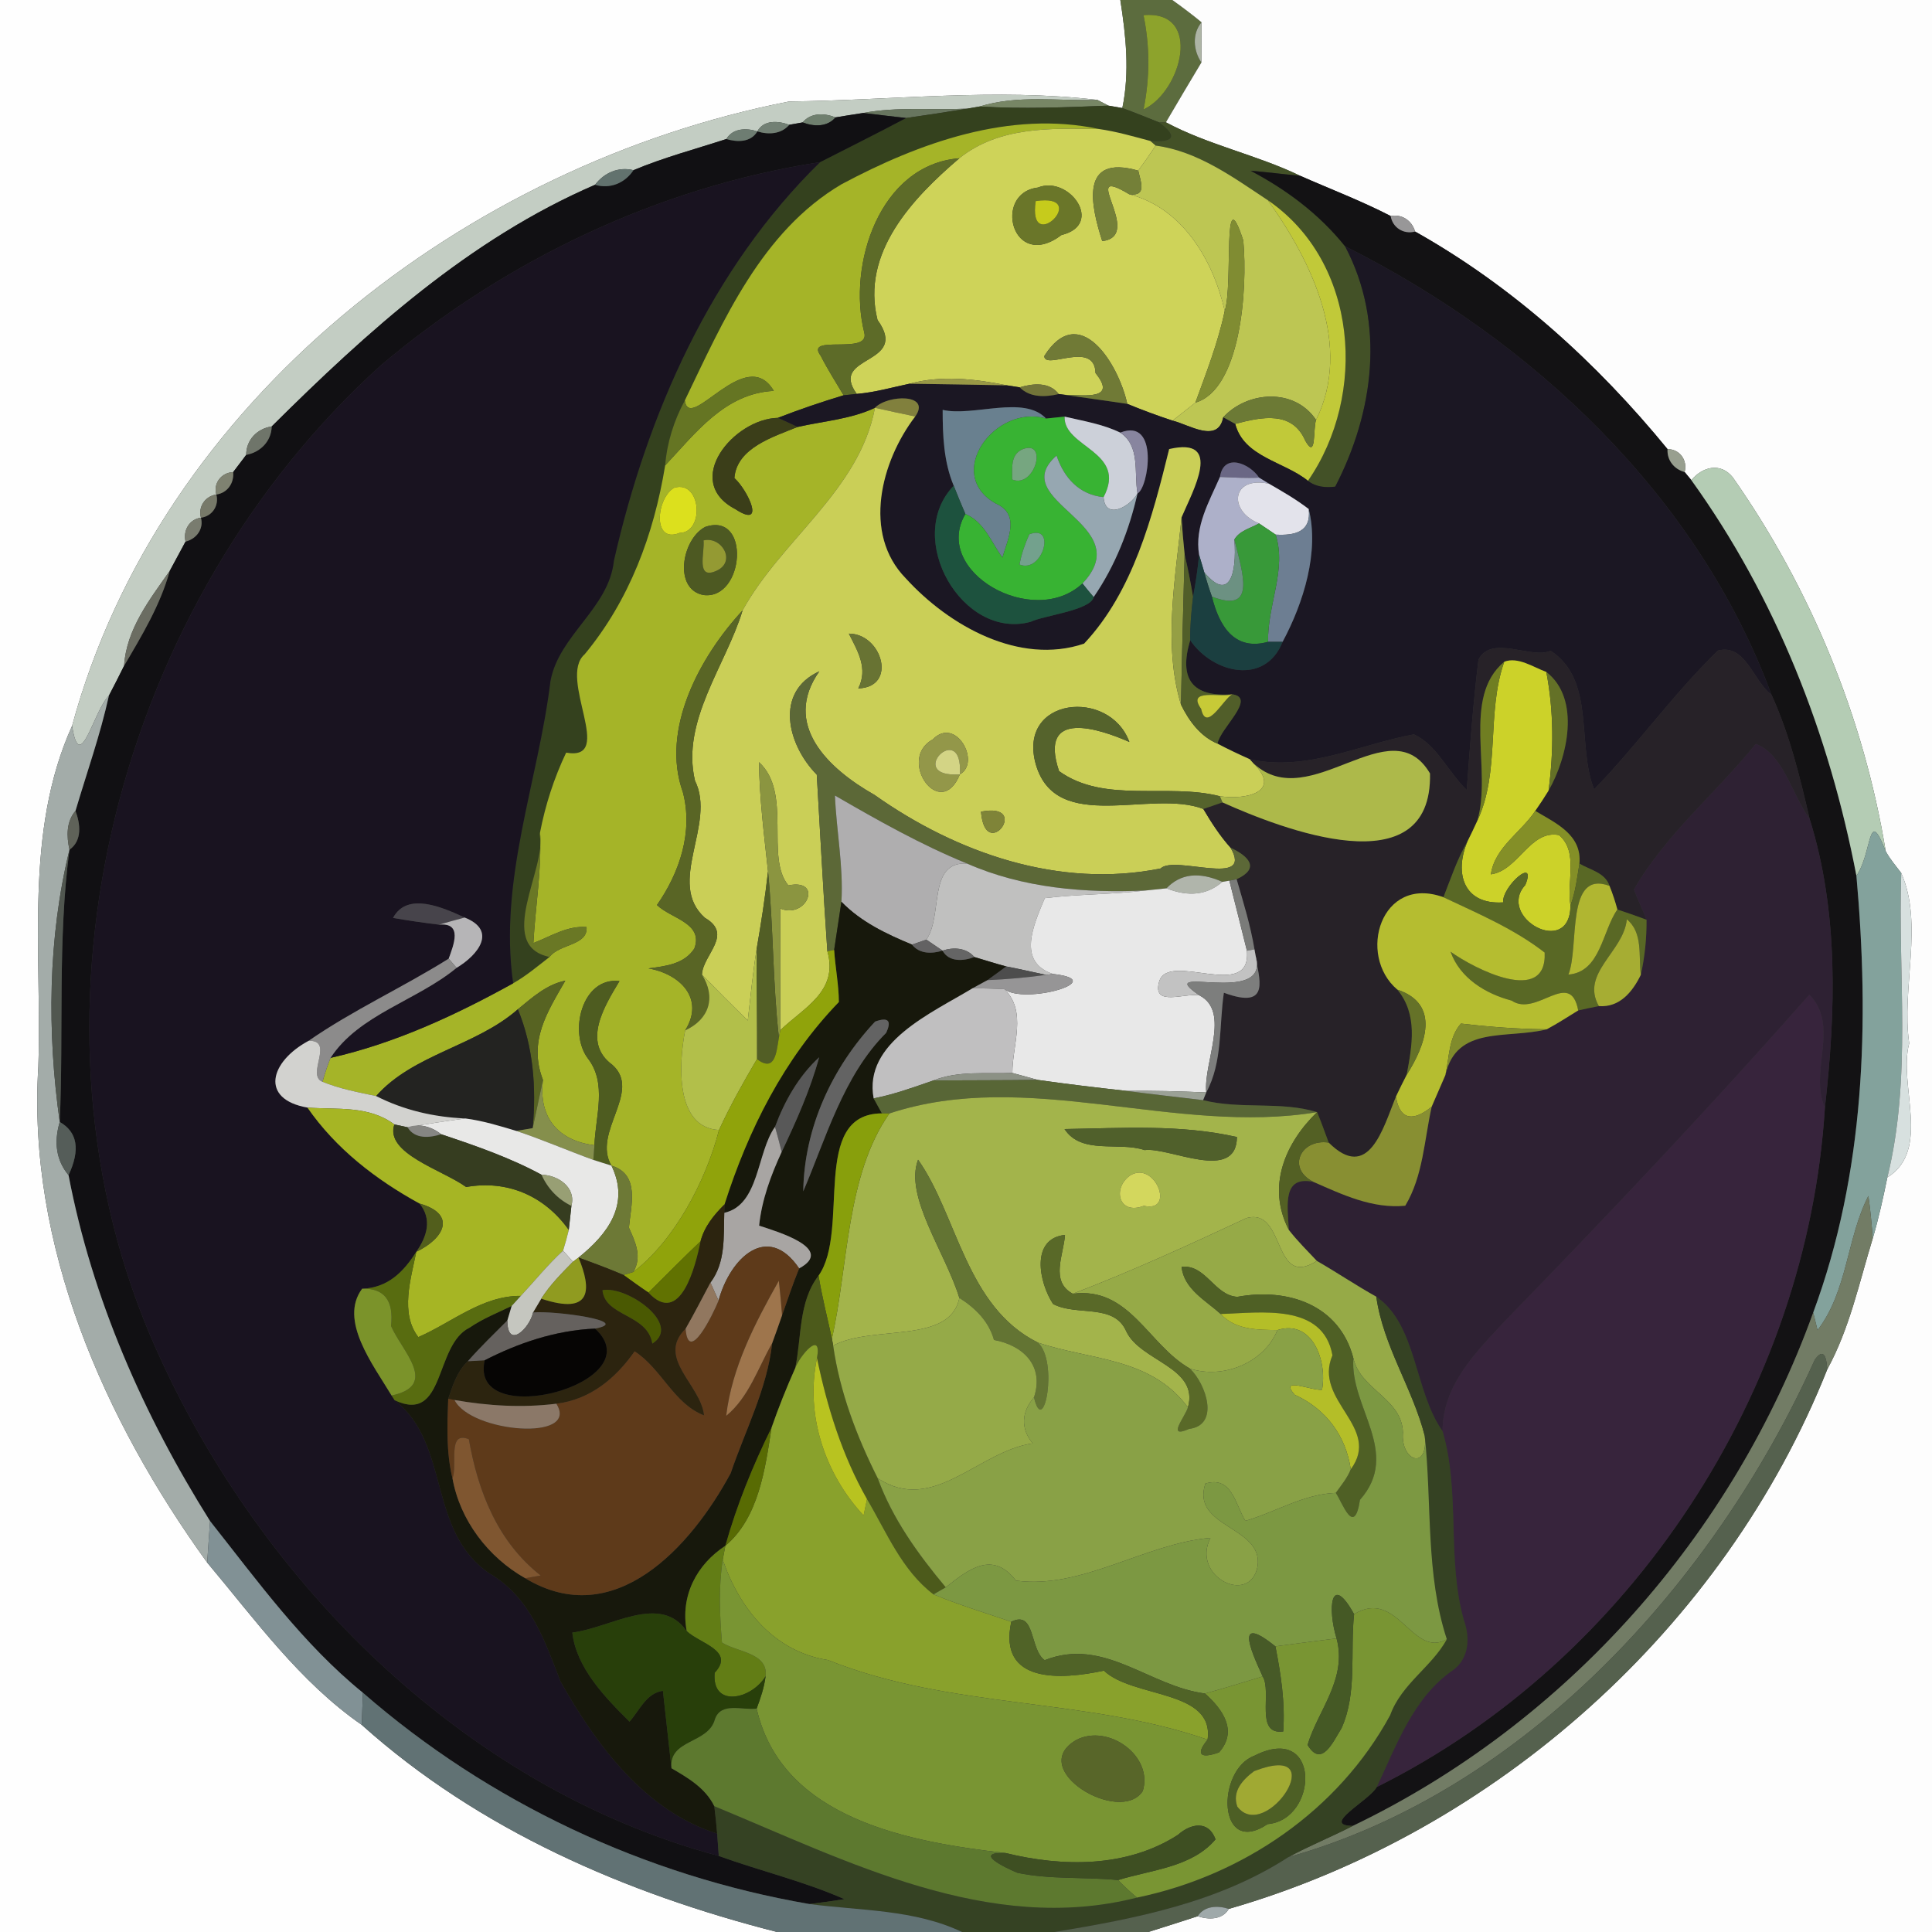 <?xml version="1.0" encoding="UTF-8" ?>
<!DOCTYPE svg PUBLIC "-//W3C//DTD SVG 1.1//EN" "http://www.w3.org/Graphics/SVG/1.1/DTD/svg11.dtd">
<svg width="250pt" height="250pt" viewBox="0 0 250 250" version="1.1" xmlns="http://www.w3.org/2000/svg">
<rect x="0" y="0" width="250" height="250" fill="#333333" stroke="none"/>
<g id="#fefefeff">
<path fill="#fefefe" opacity="1.00" d=" M 0.00 0.00 L 144.97 0.00 C 145.69 4.63 146.20 9.33 145.23 13.98 C 144.78 13.90 143.88 13.74 143.43 13.67 C 143.08 13.48 142.37 13.12 142.01 12.93 C 128.90 11.37 115.37 12.99 102.12 13.13 C 60.32 21.31 20.74 51.86 9.33 93.92 C 3.09 107.70 5.45 123.35 4.96 138.00 C 3.51 161.20 13.47 183.72 26.81 202.20 C 33.02 209.59 38.78 217.64 46.81 223.20 C 61.98 236.80 80.99 245.01 100.55 250.00 L 0.00 250.00 L 0.00 0.00 Z" />
</g>
<g id="#5c6c3eff">
<path fill="#5c6c3e" opacity="1.00" d=" M 144.97 0.00 L 151.70 0.00 C 152.99 0.92 154.25 1.87 155.48 2.88 C 154.23 4.38 154.41 6.54 155.46 8.09 C 153.91 10.66 152.39 13.25 150.87 15.83 L 149.99 15.84 C 148.40 15.21 146.83 14.56 145.23 13.98 C 146.20 9.33 145.69 4.63 144.97 0.00 M 147.97 1.96 C 148.81 6.08 148.79 10.03 147.98 14.16 C 152.91 11.86 155.69 1.28 147.97 1.96 Z" />
</g>
<g id="#fdfdfdff">
<path fill="#fdfdfd" opacity="1.00" d=" M 151.70 0.00 L 250.00 0.00 L 250.00 250.00 L 148.59 250.00 C 150.73 249.33 152.86 248.65 154.98 247.96 C 156.38 248.43 158.16 248.45 159.01 247.01 C 193.53 237.07 223.15 210.63 236.45 177.19 C 239.34 171.91 240.58 165.97 242.33 160.26 C 243.10 157.66 243.68 155.01 244.22 152.36 C 249.95 148.79 245.60 140.36 247.05 135.00 C 246.01 127.90 248.94 119.55 246.02 112.97 C 245.32 112.04 244.55 111.16 244.01 110.14 C 241.17 92.84 234.29 76.12 224.22 61.77 C 222.64 59.80 220.32 60.38 218.86 62.13 C 218.64 61.87 218.21 61.34 217.99 61.08 C 218.40 59.57 217.36 58.11 215.78 58.12 C 206.62 46.92 195.77 37.07 183.11 29.96 C 182.71 28.55 181.41 27.67 179.95 27.95 C 176.15 25.99 172.15 24.47 168.25 22.75 C 162.62 20.03 156.41 18.79 150.87 15.83 C 152.39 13.25 153.91 10.66 155.46 8.09 C 155.46 6.79 155.47 4.18 155.48 2.88 C 154.25 1.87 152.99 0.92 151.70 0.00 Z" />
</g>
<g id="#8da32cff">
<path fill="#8da32c" opacity="1.00" d=" M 147.97 1.96 C 155.69 1.28 152.91 11.86 147.98 14.16 C 148.79 10.03 148.81 6.08 147.97 1.96 Z" />
</g>
<g id="#adb4a5ff">
<path fill="#adb4a5" opacity="1.00" d=" M 155.48 2.88 C 155.47 4.18 155.46 6.79 155.46 8.09 C 154.41 6.54 154.23 4.38 155.48 2.88 Z" />
</g>
<g id="#c3cdc3ff">
<path fill="#c3cdc3" opacity="1.00" d=" M 102.12 13.13 C 115.37 12.99 128.90 11.37 142.01 12.93 C 136.94 13.09 131.69 12.25 126.77 13.78 C 126.37 13.85 125.56 13.99 125.16 14.06 C 120.68 14.27 116.13 13.78 111.70 14.62 C 110.50 14.80 109.31 14.99 108.11 15.19 C 106.69 14.62 104.93 14.55 103.86 15.84 C 103.43 15.92 102.56 16.07 102.13 16.15 C 100.73 15.63 98.83 15.47 98.00 17.00 C 96.60 16.54 94.83 16.57 93.99 17.99 C 89.97 19.30 85.88 20.38 81.97 22.02 C 80.03 21.54 78.18 22.35 77.00 23.91 C 60.78 30.91 47.54 42.88 35.16 55.18 C 33.29 55.46 31.85 56.91 31.86 58.86 C 31.30 59.60 30.74 60.34 30.17 61.09 C 28.66 61.15 27.58 62.51 27.99 63.99 C 26.54 64.21 25.62 65.57 26.00 66.99 C 24.49 67.19 23.67 68.65 24.01 70.08 C 23.33 71.34 22.64 72.61 21.96 73.88 C 19.36 77.59 16.35 81.43 16.06 86.15 C 15.41 87.44 14.77 88.74 14.09 90.02 C 12.07 92.02 10.33 100.47 9.33 93.92 C 20.74 51.86 60.32 21.31 102.12 13.13 Z" />
</g>
<g id="#778665ff">
<path fill="#778665" opacity="1.00" d=" M 126.77 13.78 C 131.69 12.25 136.94 13.09 142.01 12.93 C 142.37 13.12 143.08 13.48 143.43 13.67 C 137.88 13.89 132.32 14.12 126.77 13.78 Z" />
</g>
<g id="#68765fff">
<path fill="#68765f" opacity="1.00" d=" M 111.70 14.62 C 116.13 13.78 120.68 14.27 125.16 14.06 C 122.51 14.49 119.89 14.90 117.25 15.27 C 115.39 15.07 113.55 14.83 111.70 14.62 Z" />
</g>
<g id="#34411eff">
<path fill="#34411e" opacity="1.00" d=" M 125.16 14.06 C 125.56 13.99 126.37 13.85 126.77 13.78 C 132.32 14.12 137.88 13.89 143.43 13.67 C 143.88 13.74 144.78 13.90 145.23 13.98 C 146.83 14.56 148.40 15.21 149.99 15.84 C 152.46 17.64 151.91 18.47 148.85 18.24 C 146.67 17.66 144.49 17.02 142.24 16.70 C 130.70 14.23 118.95 18.47 108.88 23.85 C 98.53 29.97 93.61 41.47 88.61 51.83 C 87.20 54.43 86.31 57.28 86.07 60.23 C 84.61 69.17 81.44 77.68 75.65 84.67 C 72.12 87.73 79.75 98.55 73.26 97.39 C 71.69 100.68 70.56 104.19 69.87 107.77 C 70.82 112.34 63.99 122.34 71.11 123.83 C 69.58 125.02 68.09 126.28 66.40 127.24 C 64.50 113.86 69.64 101.17 71.23 88.12 C 72.33 82.16 78.80 78.71 79.44 72.55 C 83.75 53.57 92.01 34.78 106.12 20.98 C 109.83 19.08 113.57 17.23 117.25 15.27 C 119.89 14.90 122.51 14.49 125.16 14.06 Z" />
</g>
<g id="#6f7f6eff">
<path fill="#6f7f6e" opacity="1.00" d=" M 103.86 15.84 C 104.93 14.55 106.69 14.62 108.11 15.19 C 107.04 16.47 105.28 16.39 103.86 15.84 Z" />
</g>
<g id="#111013ff">
<path fill="#111013" opacity="1.00" d=" M 108.11 15.19 C 109.31 14.99 110.50 14.80 111.70 14.62 C 113.55 14.83 115.39 15.07 117.25 15.27 C 113.57 17.23 109.83 19.08 106.12 20.98 C 85.21 24.20 65.40 33.67 49.28 47.28 C 15.51 77.82 1.49 130.17 19.37 172.65 C 32.67 203.92 59.72 231.24 93.01 240.16 C 98.40 242.11 104.02 243.43 109.27 245.75 C 107.76 245.99 106.25 246.20 104.73 246.38 C 83.44 242.71 63.25 233.24 46.96 219.04 C 39.19 212.73 33.34 204.60 27.18 196.82 C 18.56 183.10 11.92 168.04 8.87 152.07 C 10.41 148.78 10.03 146.49 7.73 145.18 C 8.25 133.44 7.44 121.63 8.99 109.95 C 10.67 108.77 10.39 106.60 9.77 104.92 C 11.24 99.96 12.98 95.07 14.09 90.02 C 14.77 88.74 15.41 87.44 16.06 86.15 C 18.36 82.24 20.75 78.29 21.96 73.88 C 22.64 72.61 23.33 71.34 24.01 70.08 C 25.41 69.74 26.39 68.45 26.00 66.99 C 27.46 66.81 28.38 65.41 27.99 63.99 C 29.43 63.79 30.31 62.50 30.17 61.09 C 30.74 60.34 31.30 59.60 31.86 58.86 C 33.71 58.52 35.11 57.09 35.16 55.18 C 47.54 42.88 60.78 30.91 77.00 23.91 C 78.95 24.49 80.87 23.69 81.97 22.02 C 85.88 20.38 89.97 19.30 93.99 17.99 C 95.39 18.41 97.17 18.44 98.00 17.00 C 99.43 17.45 101.09 17.37 102.13 16.15 C 102.56 16.07 103.43 15.92 103.86 15.84 C 105.28 16.39 107.04 16.47 108.11 15.19 Z" />
</g>
<g id="#728074ff">
<path fill="#728074" opacity="1.00" d=" M 98.00 17.00 C 98.83 15.47 100.73 15.63 102.13 16.15 C 101.09 17.37 99.43 17.45 98.00 17.00 Z" />
</g>
<g id="#a5b428ff">
<path fill="#a5b428" opacity="1.00" d=" M 108.88 23.85 C 118.95 18.47 130.70 14.23 142.24 16.70 C 135.97 16.59 129.27 16.36 124.14 20.48 C 113.80 21.30 109.65 34.27 111.83 43.01 C 112.67 46.04 104.02 43.15 106.20 46.04 C 107.09 47.80 108.16 49.46 109.16 51.15 C 106.29 52.02 103.45 52.98 100.66 54.07 C 94.95 54.19 88.22 62.27 95.15 65.88 C 99.20 68.53 96.74 63.39 95.03 61.86 C 95.33 57.95 100.07 56.53 103.20 55.25 C 106.55 54.49 110.08 54.25 113.22 52.77 C 111.23 63.43 101.11 69.85 96.09 78.99 C 90.54 84.97 85.46 94.40 88.36 102.50 C 89.72 107.62 87.94 112.91 85.01 117.11 C 86.80 118.87 91.07 119.42 89.85 122.74 C 88.53 124.77 86.10 125.02 83.91 125.31 C 88.04 126.04 91.22 129.24 88.66 133.33 C 87.81 137.67 87.36 145.92 93.04 146.22 C 91.36 152.79 87.27 160.54 81.95 164.59 C 83.12 162.62 82.22 160.73 81.38 158.86 C 81.64 155.98 82.86 151.98 79.12 150.83 C 76.57 146.52 83.14 141.25 79.24 137.79 C 75.27 134.89 78.23 130.17 80.16 126.95 C 75.29 126.38 73.55 133.61 76.07 136.96 C 78.59 140.20 77.05 144.46 76.92 148.19 C 72.38 147.64 69.64 144.74 70.26 139.75 C 68.31 134.69 70.87 130.90 73.15 126.90 C 70.73 127.38 68.86 129.09 67.01 130.60 C 61.56 135.39 53.46 136.40 48.67 141.83 C 46.33 141.33 43.95 140.90 41.73 139.98 C 42.02 138.93 42.37 137.90 42.77 136.89 C 51.12 135.00 58.94 131.37 66.40 127.24 C 68.09 126.28 69.58 125.02 71.11 123.83 C 72.39 122.12 76.10 122.37 75.90 119.96 C 73.40 119.76 71.26 121.17 69.02 122.03 C 69.28 117.27 70.12 112.54 69.87 107.77 C 70.56 104.19 71.69 100.68 73.26 97.39 C 79.75 98.55 72.12 87.73 75.65 84.67 C 81.44 77.68 84.61 69.17 86.07 60.23 C 90.00 56.05 93.81 50.89 100.13 50.58 C 96.51 44.42 89.25 56.15 88.61 51.83 C 93.61 41.47 98.53 29.97 108.88 23.85 M 87.23 63.12 C 84.93 64.44 84.36 70.41 87.94 68.96 C 91.22 68.91 90.74 62.04 87.23 63.12 M 91.26 68.18 C 88.21 69.76 87.10 76.32 91.07 77.00 C 96.32 77.62 97.19 66.18 91.26 68.18 Z" />
</g>
<g id="#435127ff">
<path fill="#435127" opacity="1.00" d=" M 149.99 15.84 L 150.87 15.83 C 156.41 18.79 162.62 20.03 168.25 22.75 C 166.11 22.55 163.98 22.27 161.84 22.10 C 166.52 24.57 170.72 27.72 174.05 31.87 C 179.31 41.81 177.78 53.31 172.78 62.97 C 171.55 63.13 170.25 63.02 169.25 62.22 C 176.95 51.11 175.76 33.92 164.06 25.91 C 159.59 22.95 154.98 19.56 149.54 18.84 L 148.85 18.24 C 151.91 18.47 152.46 17.64 149.99 15.84 Z" />
</g>
<g id="#6e7d72ff">
<path fill="#6e7d72" opacity="1.00" d=" M 93.99 17.99 C 94.83 16.57 96.60 16.54 98.00 17.00 C 97.17 18.44 95.39 18.41 93.99 17.99 Z" />
</g>
<g id="#ced359ff">
<path fill="#ced359" opacity="1.00" d=" M 124.14 20.48 C 129.27 16.36 135.97 16.59 142.24 16.70 C 144.49 17.02 146.67 17.66 148.85 18.24 L 149.54 18.84 C 148.82 19.94 148.07 21.02 147.29 22.08 C 139.68 19.90 141.13 26.55 142.63 31.20 C 148.24 30.52 139.25 21.00 146.13 25.14 C 153.00 26.90 156.97 33.63 158.48 40.22 C 157.63 44.30 156.10 48.20 154.68 52.10 C 153.70 52.88 152.72 53.66 151.73 54.43 C 149.75 53.78 147.79 53.05 145.87 52.26 C 144.71 46.98 139.64 38.93 135.13 46.07 C 135.16 47.99 141.64 43.92 141.76 48.28 C 144.59 51.76 140.43 51.14 137.79 51.09 L 137.00 50.99 C 135.78 49.39 133.66 49.61 131.95 50.12 C 131.53 50.06 130.69 49.92 130.27 49.86 C 126.16 49.02 121.81 48.54 117.70 49.65 C 115.43 50.13 113.18 50.78 110.86 50.97 C 107.16 45.86 117.82 47.32 113.55 41.40 C 111.38 32.70 118.09 25.65 124.14 20.48 M 134.30 24.27 C 128.41 24.97 130.96 35.24 137.36 30.41 C 142.96 29.05 138.34 22.63 134.30 24.27 Z" />
</g>
<g id="#bdc653ff">
<path fill="#bdc653" opacity="1.00" d=" M 149.54 18.84 C 154.98 19.56 159.59 22.95 164.06 25.91 C 169.77 33.88 175.03 44.75 170.30 54.34 C 167.47 50.13 161.40 50.62 158.29 53.99 C 157.62 57.46 153.83 54.93 151.73 54.43 C 152.72 53.66 153.70 52.88 154.68 52.10 C 160.49 50.43 161.48 37.56 160.88 31.11 C 158.10 22.60 159.61 36.87 158.48 40.22 C 156.97 33.63 153.00 26.90 146.13 25.14 C 148.47 25.44 147.60 23.50 147.29 22.08 C 148.07 21.02 148.82 19.94 149.54 18.84 Z" />
</g>
<g id="#5d6b28ff">
<path fill="#5d6b28" opacity="1.00" d=" M 111.83 43.01 C 109.65 34.27 113.80 21.30 124.14 20.48 C 118.09 25.65 111.38 32.70 113.55 41.40 C 117.82 47.32 107.16 45.86 110.86 50.97 C 110.44 51.02 109.59 51.11 109.16 51.15 C 108.16 49.46 107.09 47.80 106.20 46.04 C 104.02 43.15 112.67 46.04 111.83 43.01 Z" />
</g>
<g id="#191320ff">
<path fill="#191320" opacity="1.00" d=" M 49.28 47.28 C 65.40 33.67 85.21 24.20 106.12 20.98 C 92.01 34.78 83.75 53.57 79.44 72.55 C 78.80 78.71 72.33 82.16 71.23 88.12 C 69.64 101.17 64.50 113.86 66.40 127.24 C 58.94 131.37 51.12 135.00 42.77 136.89 C 46.44 131.27 53.93 129.49 59.08 125.24 C 61.88 123.57 64.37 120.41 60.13 118.73 C 57.38 117.47 52.69 115.32 50.86 118.78 C 52.84 119.12 54.82 119.41 56.81 119.65 C 59.91 119.35 58.69 122.29 58.06 124.05 C 52.13 127.77 45.70 130.69 39.94 134.68 C 34.91 137.38 33.59 142.23 39.78 143.32 C 43.47 148.65 48.64 152.64 54.29 155.74 C 55.95 157.78 55.25 160.01 53.87 161.98 C 52.24 164.54 50.23 166.64 46.86 166.76 C 43.82 170.84 48.27 176.58 50.67 180.58 L 51.07 181.19 C 58.37 186.88 55.20 198.05 63.36 203.62 C 68.60 206.66 70.49 212.31 72.53 217.58 C 77.14 225.77 83.47 234.34 92.80 237.27 C 92.85 237.99 92.96 239.43 93.01 240.16 C 59.72 231.24 32.67 203.92 19.37 172.65 C 1.49 130.17 15.51 77.82 49.28 47.28 Z" />
</g>
<g id="#62726eff">
<path fill="#62726e" opacity="1.00" d=" M 77.00 23.91 C 78.18 22.35 80.03 21.54 81.97 22.02 C 80.87 23.69 78.95 24.49 77.00 23.91 Z" />
</g>
<g id="#748038ff">
<path fill="#748038" opacity="1.00" d=" M 142.63 31.20 C 141.13 26.55 139.68 19.90 147.29 22.08 C 147.60 23.50 148.47 25.44 146.13 25.14 C 139.25 21.00 148.24 30.52 142.63 31.20 Z" />
</g>
<g id="#131214ff">
<path fill="#131214" opacity="1.00" d=" M 161.84 22.10 C 163.98 22.27 166.11 22.55 168.25 22.75 C 172.15 24.47 176.15 25.99 179.95 27.95 C 180.20 29.46 181.63 30.36 183.11 29.96 C 195.77 37.07 206.62 46.92 215.78 58.12 C 215.69 59.55 216.63 60.72 217.99 61.08 C 218.21 61.34 218.64 61.87 218.86 62.13 C 229.81 77.34 236.71 95.00 240.22 113.33 C 241.92 132.35 241.34 151.74 234.63 169.84 C 224.25 198.61 202.69 222.99 175.07 236.26 C 170.78 236.26 177.21 232.99 178.15 231.24 C 211.08 214.87 233.86 180.02 236.14 143.34 C 237.55 130.96 237.94 117.99 234.16 105.95 C 232.90 100.49 231.56 95.01 229.23 89.90 C 219.72 64.13 198.23 43.97 174.05 31.87 C 170.72 27.72 166.52 24.57 161.84 22.10 Z" />
</g>
<g id="#6a7629ff">
<path fill="#6a7629" opacity="1.00" d=" M 134.30 24.27 C 138.34 22.63 142.96 29.05 137.36 30.41 C 130.96 35.24 128.41 24.97 134.30 24.27 M 134.02 26.02 C 132.93 33.34 141.34 24.93 134.02 26.02 Z" />
</g>
<g id="#c6cb1cff">
<path fill="#c6cb1c" opacity="1.00" d=" M 134.02 26.02 C 141.34 24.93 132.93 33.34 134.02 26.02 Z" />
</g>
<g id="#c1c939ff">
<path fill="#c1c939" opacity="1.00" d=" M 164.06 25.91 C 175.76 33.92 176.95 51.11 169.25 62.22 C 166.18 59.72 160.95 59.16 159.84 54.85 C 163.37 53.91 167.23 53.16 168.91 57.04 C 170.37 59.61 169.89 55.40 170.30 54.34 C 175.03 44.75 169.77 33.88 164.06 25.91 Z" />
</g>
<g id="#808c32ff">
<path fill="#808c32" opacity="1.00" d=" M 158.48 40.22 C 159.61 36.87 158.10 22.60 160.88 31.11 C 161.48 37.56 160.49 50.43 154.68 52.10 C 156.10 48.20 157.63 44.30 158.48 40.22 Z" />
</g>
<g id="#989798ff">
<path fill="#989798" opacity="1.00" d=" M 179.95 27.95 C 181.41 27.67 182.71 28.55 183.11 29.96 C 181.63 30.36 180.20 29.46 179.95 27.95 Z" />
</g>
<g id="#1b1723ff">
<path fill="#1b1723" opacity="1.00" d=" M 174.05 31.87 C 198.23 43.97 219.72 64.13 229.23 89.90 C 226.85 88.13 225.89 83.26 222.31 84.18 C 216.52 89.79 211.88 96.38 206.28 102.14 C 203.98 96.43 206.52 88.03 200.65 84.21 C 198.20 85.34 192.94 82.05 191.31 85.38 C 190.63 90.98 190.20 96.60 189.80 102.23 C 187.42 99.96 185.88 96.32 182.95 95.03 C 175.93 96.32 169.09 99.88 161.74 98.25 C 160.32 97.61 158.92 96.96 157.55 96.23 C 157.85 94.26 162.68 90.28 159.43 89.84 C 154.31 90.23 152.50 87.89 154.01 82.84 C 156.94 87.14 163.71 88.74 165.97 83.05 C 168.71 77.95 170.72 71.36 169.35 65.87 C 167.74 64.63 165.97 63.61 164.22 62.60 C 163.90 62.40 163.25 62.00 162.93 61.81 C 161.72 59.97 158.34 58.54 157.86 61.72 C 156.46 64.92 154.56 68.13 155.16 71.78 C 155.00 73.61 154.72 75.43 154.38 77.24 C 154.08 75.39 153.71 73.56 153.29 71.73 C 153.12 70.13 152.98 68.53 152.90 66.93 C 154.33 63.54 158.37 56.47 151.29 58.11 C 149.12 66.89 146.64 76.52 140.28 83.29 C 131.92 86.11 122.81 81.00 117.19 74.82 C 111.55 69.05 114.01 59.67 118.43 53.89 C 120.54 50.90 114.85 51.06 113.22 52.77 C 110.08 54.25 106.55 54.49 103.20 55.25 C 102.56 54.96 101.29 54.37 100.66 54.07 C 103.45 52.98 106.29 52.02 109.16 51.15 C 109.59 51.11 110.44 51.02 110.86 50.97 C 113.18 50.78 115.43 50.13 117.70 49.65 C 121.89 49.71 126.08 49.78 130.27 49.86 C 130.69 49.92 131.53 50.06 131.95 50.12 C 133.29 51.48 135.28 51.39 137.00 50.99 L 137.79 51.09 C 140.47 51.50 143.18 51.85 145.87 52.26 C 147.79 53.05 149.75 53.78 151.73 54.43 C 153.83 54.93 157.62 57.46 158.29 53.99 C 158.68 54.20 159.45 54.63 159.84 54.85 C 160.95 59.16 166.18 59.72 169.25 62.22 C 170.25 63.02 171.55 63.13 172.78 62.97 C 177.78 53.31 179.31 41.81 174.05 31.87 M 121.98 53.04 C 121.98 56.35 122.11 59.75 123.41 62.85 C 116.90 69.64 124.56 82.88 133.37 80.46 C 134.98 79.66 141.17 78.97 141.52 77.26 C 144.28 73.26 146.13 68.58 147.19 63.85 C 148.60 63.22 150.06 53.97 144.96 55.98 C 142.70 54.88 140.19 54.48 137.76 53.91 C 137.16 53.97 135.96 54.10 135.36 54.16 C 132.49 51.08 125.94 53.95 121.98 53.04 Z" />
</g>
<g id="#707a36ff">
<path fill="#707a36" opacity="1.00" d=" M 135.13 46.07 C 139.64 38.93 144.71 46.98 145.87 52.26 C 143.18 51.85 140.47 51.50 137.79 51.09 C 140.43 51.14 144.59 51.76 141.76 48.28 C 141.64 43.92 135.16 47.99 135.13 46.07 Z" />
</g>
<g id="#657523ff">
<path fill="#657523" opacity="1.00" d=" M 88.61 51.83 C 89.25 56.15 96.51 44.42 100.13 50.58 C 93.81 50.89 90.00 56.05 86.07 60.23 C 86.31 57.28 87.20 54.43 88.61 51.83 Z" />
</g>
<g id="#999946ff">
<path fill="#999946" opacity="1.00" d=" M 117.70 49.65 C 121.81 48.54 126.16 49.02 130.27 49.86 C 126.08 49.78 121.89 49.71 117.70 49.65 Z" />
</g>
<g id="#727439ff">
<path fill="#727439" opacity="1.00" d=" M 131.95 50.12 C 133.66 49.61 135.78 49.39 137.00 50.99 C 135.28 51.39 133.29 51.48 131.95 50.12 Z" />
</g>
<g id="#6c7a35ff">
<path fill="#6c7a35" opacity="1.00" d=" M 158.29 53.99 C 161.40 50.62 167.47 50.13 170.30 54.34 C 169.89 55.40 170.37 59.61 168.91 57.04 C 167.23 53.16 163.37 53.91 159.84 54.85 C 159.45 54.63 158.68 54.20 158.29 53.99 Z" />
</g>
<g id="#81803dff">
<path fill="#81803d" opacity="1.00" d=" M 113.22 52.77 C 114.85 51.06 120.54 50.90 118.43 53.89 C 116.69 53.52 114.95 53.17 113.22 52.77 Z" />
</g>
<g id="#cacf57ff">
<path fill="#cacf57" opacity="1.00" d=" M 113.22 52.77 C 114.95 53.17 116.69 53.52 118.43 53.89 C 114.01 59.67 111.55 69.05 117.19 74.82 C 122.81 81.00 131.92 86.11 140.28 83.29 C 146.64 76.52 149.12 66.89 151.29 58.11 C 158.37 56.47 154.33 63.54 152.90 66.93 C 152.10 74.79 150.48 83.48 152.82 91.18 C 153.85 93.28 155.32 95.30 157.55 96.23 C 158.92 96.96 160.32 97.61 161.74 98.25 L 162.26 98.83 C 165.89 102.50 161.21 103.54 157.85 103.03 C 151.07 101.29 142.93 104.03 137.04 99.78 C 134.29 91.56 142.45 94.38 146.14 96.01 C 143.58 89.00 131.60 90.21 134.03 98.90 C 136.67 108.05 148.96 102.07 155.71 104.68 C 156.75 106.44 157.86 108.16 159.23 109.69 C 162.30 114.96 151.96 110.59 150.18 112.38 C 137.08 115.02 123.78 110.38 113.16 102.86 C 107.16 99.47 101.16 93.76 106.02 86.87 C 100.21 89.51 101.85 96.34 105.69 100.24 C 106.14 107.86 106.53 115.48 107.06 123.09 C 108.55 128.31 103.95 130.42 100.98 133.30 C 100.95 128.05 100.94 122.80 100.96 117.56 C 104.43 118.99 106.54 113.63 102.01 114.57 C 98.98 110.91 102.56 102.59 98.21 98.62 C 98.28 103.35 98.87 108.05 99.38 112.75 C 99.01 116.11 98.49 119.46 97.91 122.79 C 97.42 125.86 97.12 128.97 96.76 132.06 C 94.76 130.10 92.78 128.12 90.83 126.12 C 90.93 123.56 94.96 120.94 91.22 118.77 C 86.15 114.26 92.73 106.63 89.93 101.02 C 88.10 93.30 93.93 86.11 96.09 78.99 C 101.11 69.85 111.23 63.43 113.22 52.77 M 109.84 81.99 C 111.00 84.28 112.36 86.51 111.06 89.08 C 116.17 88.92 114.13 81.99 109.84 81.99 M 120.70 95.68 C 116.00 98.24 121.68 106.40 124.21 100.20 C 126.98 98.66 123.68 92.61 120.70 95.68 M 126.94 105.03 C 127.50 111.80 133.55 103.74 126.94 105.03 Z" />
</g>
<g id="#69808fff">
<path fill="#69808f" opacity="1.00" d=" M 121.98 53.04 C 125.94 53.95 132.49 51.08 135.36 54.16 C 128.80 52.24 122.07 61.33 128.85 65.15 C 132.04 66.55 130.44 69.64 129.71 72.15 C 128.25 70.15 127.39 67.55 124.92 66.51 C 124.39 65.30 123.90 64.07 123.41 62.85 C 122.11 59.75 121.98 56.35 121.98 53.04 Z" />
</g>
<g id="#3b3e19ff">
<path fill="#3b3e19" opacity="1.00" d=" M 95.15 65.88 C 88.22 62.27 94.95 54.19 100.66 54.07 C 101.29 54.37 102.56 54.96 103.20 55.25 C 100.07 56.53 95.33 57.95 95.03 61.86 C 96.74 63.39 99.20 68.53 95.15 65.88 Z" />
</g>
<g id="#38b333ff">
<path fill="#38b333" opacity="1.00" d=" M 135.36 54.16 C 135.96 54.10 137.16 53.97 137.76 53.91 C 137.59 57.92 145.94 58.40 142.80 64.33 C 139.64 64.01 137.68 61.83 136.72 58.95 C 129.99 64.88 147.41 67.78 140.07 75.50 C 133.72 81.44 120.54 73.97 124.92 66.51 C 127.39 67.55 128.25 70.15 129.71 72.15 C 130.44 69.64 132.04 66.55 128.85 65.15 C 122.07 61.33 128.80 52.24 135.36 54.16 M 132.22 58.17 C 130.70 58.93 131.01 60.64 130.98 62.05 C 133.93 63.26 135.70 56.70 132.22 58.17 M 133.19 69.14 C 132.64 70.40 132.16 71.69 131.93 73.05 C 134.90 74.25 136.75 67.75 133.19 69.14 Z" />
</g>
<g id="#ccd0d9ff">
<path fill="#ccd0d9" opacity="1.00" d=" M 137.76 53.91 C 140.19 54.48 142.70 54.88 144.96 55.98 C 147.57 57.72 146.73 61.11 147.19 63.85 C 146.31 65.50 143.01 67.41 142.80 64.33 C 145.94 58.40 137.59 57.92 137.76 53.91 Z" />
</g>
<g id="#6f756aff">
<path fill="#6f756a" opacity="1.00" d=" M 31.86 58.86 C 31.85 56.91 33.29 55.46 35.16 55.18 C 35.11 57.09 33.71 58.52 31.86 58.86 Z" />
</g>
<g id="#88859fff">
<path fill="#88859f" opacity="1.00" d=" M 144.96 55.98 C 150.06 53.97 148.60 63.22 147.19 63.85 C 146.73 61.11 147.57 57.72 144.96 55.98 Z" />
</g>
<g id="#76a680ff">
<path fill="#76a680" opacity="1.00" d=" M 132.22 58.17 C 135.70 56.70 133.93 63.26 130.98 62.05 C 131.01 60.64 130.70 58.93 132.22 58.17 Z" />
</g>
<g id="#989f8fff">
<path fill="#989f8f" opacity="1.00" d=" M 215.78 58.12 C 217.36 58.11 218.40 59.57 217.99 61.08 C 216.63 60.72 215.69 59.55 215.78 58.12 Z" />
</g>
<g id="#96a7b1ff">
<path fill="#96a7b1" opacity="1.00" d=" M 140.07 75.50 C 147.41 67.78 129.99 64.88 136.72 58.95 C 137.68 61.83 139.64 64.01 142.80 64.33 C 143.01 67.41 146.31 65.50 147.19 63.85 C 146.13 68.58 144.28 73.26 141.52 77.26 C 141.02 76.68 140.54 76.10 140.07 75.50 Z" />
</g>
<g id="#6a6785ff">
<path fill="#6a6785" opacity="1.00" d=" M 157.86 61.72 C 158.34 58.54 161.72 59.97 162.93 61.81 C 161.24 61.89 159.55 61.79 157.86 61.72 Z" />
</g>
<g id="#b4ccb4ff">
<path fill="#b4ccb4" opacity="1.00" d=" M 218.86 62.13 C 220.32 60.38 222.64 59.80 224.22 61.77 C 234.29 76.12 241.17 92.84 244.01 110.14 C 241.67 104.15 242.31 110.29 240.22 113.33 C 236.71 95.00 229.81 77.34 218.86 62.13 Z" />
</g>
<g id="#7f8271ff">
<path fill="#7f8271" opacity="1.00" d=" M 27.99 63.99 C 27.58 62.51 28.66 61.15 30.17 61.09 C 30.31 62.50 29.43 63.79 27.99 63.99 Z" />
</g>
<g id="#adb0c9ff">
<path fill="#adb0c9" opacity="1.00" d=" M 157.86 61.72 C 159.55 61.79 161.24 61.89 162.93 61.81 C 163.25 62.00 163.90 62.40 164.22 62.60 C 159.32 61.54 158.89 66.13 162.92 67.73 C 161.83 68.35 160.40 68.66 159.73 69.81 C 160.08 74.41 159.01 77.88 155.83 74.05 C 155.66 73.48 155.33 72.35 155.16 71.78 C 154.56 68.13 156.46 64.92 157.86 61.72 Z" />
</g>
<g id="#dce01dff">
<path fill="#dce01d" opacity="1.00" d=" M 87.23 63.12 C 90.74 62.04 91.22 68.91 87.94 68.96 C 84.36 70.41 84.93 64.44 87.23 63.12 Z" />
</g>
<g id="#1d523eff">
<path fill="#1d523e" opacity="1.00" d=" M 123.41 62.85 C 123.90 64.07 124.39 65.30 124.92 66.51 C 120.54 73.97 133.72 81.44 140.07 75.50 C 140.54 76.10 141.02 76.68 141.52 77.26 C 141.17 78.97 134.98 79.66 133.37 80.46 C 124.56 82.88 116.90 69.64 123.41 62.85 Z" />
</g>
<g id="#e3e3ebff">
<path fill="#e3e3eb" opacity="1.00" d=" M 162.92 67.73 C 158.89 66.13 159.32 61.54 164.22 62.60 C 165.97 63.61 167.74 64.63 169.35 65.87 C 169.70 68.84 167.54 69.32 165.07 69.18 C 164.53 68.82 163.45 68.09 162.92 67.73 Z" />
</g>
<g id="#777969ff">
<path fill="#777969" opacity="1.00" d=" M 26.00 66.99 C 25.62 65.57 26.54 64.21 27.99 63.99 C 28.38 65.41 27.46 66.81 26.00 66.99 Z" />
</g>
<g id="#6d7e92ff">
<path fill="#6d7e92" opacity="1.00" d=" M 169.35 65.87 C 170.72 71.36 168.71 77.95 165.97 83.05 C 165.50 83.05 164.56 83.05 164.09 83.05 C 163.99 78.28 166.52 73.75 165.07 69.18 C 167.54 69.32 169.70 68.84 169.35 65.87 Z" />
</g>
<g id="#797c6fff">
<path fill="#797c6f" opacity="1.00" d=" M 24.01 70.08 C 23.67 68.65 24.49 67.19 26.00 66.99 C 26.39 68.45 25.41 69.74 24.01 70.08 Z" />
</g>
<g id="#959f44ff">
<path fill="#959f44" opacity="1.00" d=" M 152.82 91.18 C 150.48 83.48 152.10 74.79 152.90 66.93 C 152.98 68.53 153.12 70.13 153.29 71.73 C 153.12 78.21 152.94 84.70 152.82 91.18 Z" />
</g>
<g id="#4d5922ff">
<path fill="#4d5922" opacity="1.00" d=" M 91.26 68.18 C 97.19 66.18 96.32 77.62 91.07 77.00 C 87.10 76.32 88.21 69.76 91.26 68.18 M 91.04 69.93 C 91.22 71.50 89.97 75.17 92.79 73.82 C 95.28 72.62 93.39 69.37 91.04 69.93 Z" />
</g>
<g id="#389939ff">
<path fill="#389939" opacity="1.00" d=" M 159.73 69.81 C 160.40 68.66 161.83 68.35 162.92 67.73 C 163.45 68.09 164.53 68.82 165.07 69.18 C 166.52 73.75 163.99 78.28 164.09 83.05 C 159.68 84.29 157.73 80.90 156.82 77.20 C 162.67 79.47 160.77 74.13 159.73 69.81 Z" />
</g>
<g id="#73a18dff">
<path fill="#73a18d" opacity="1.00" d=" M 133.19 69.14 C 136.75 67.75 134.90 74.25 131.93 73.05 C 132.16 71.69 132.64 70.40 133.19 69.14 Z" />
</g>
<g id="#949a33ff">
<path fill="#949a33" opacity="1.00" d=" M 91.04 69.93 C 93.39 69.37 95.28 72.62 92.79 73.82 C 89.97 75.17 91.22 71.50 91.04 69.93 Z" />
</g>
<g id="#6c9182ff">
<path fill="#6c9182" opacity="1.00" d=" M 155.83 74.05 C 159.01 77.88 160.08 74.41 159.73 69.81 C 160.77 74.13 162.67 79.47 156.82 77.20 C 156.45 76.16 156.12 75.11 155.83 74.05 Z" />
</g>
<g id="#515e29ff">
<path fill="#515e29" opacity="1.00" d=" M 153.29 71.73 C 153.71 73.56 154.08 75.39 154.38 77.24 C 154.16 79.10 153.99 80.97 154.01 82.84 C 152.50 87.89 154.31 90.23 159.43 89.84 C 157.96 90.31 153.49 89.01 155.43 91.73 C 156.08 94.81 158.21 90.61 159.43 89.84 C 162.68 90.28 157.85 94.26 157.55 96.23 C 155.32 95.30 153.85 93.28 152.82 91.18 C 152.94 84.70 153.12 78.21 153.29 71.73 Z" />
</g>
<g id="#1b3f40ff">
<path fill="#1b3f40" opacity="1.00" d=" M 155.16 71.78 C 155.33 72.35 155.66 73.48 155.83 74.05 C 156.12 75.11 156.45 76.16 156.82 77.20 C 157.73 80.90 159.68 84.29 164.09 83.05 C 164.56 83.05 165.50 83.05 165.97 83.05 C 163.71 88.74 156.94 87.14 154.01 82.84 C 153.99 80.97 154.16 79.10 154.38 77.24 C 154.72 75.43 155.00 73.61 155.16 71.78 Z" />
</g>
<g id="#6b6d62ff">
<path fill="#6b6d62" opacity="1.00" d=" M 16.06 86.15 C 16.35 81.43 19.36 77.59 21.96 73.88 C 20.75 78.29 18.36 82.24 16.06 86.15 Z" />
</g>
<g id="#596525ff">
<path fill="#596525" opacity="1.00" d=" M 88.36 102.50 C 85.46 94.40 90.54 84.97 96.09 78.99 C 93.93 86.11 88.10 93.30 89.93 101.02 C 92.73 106.63 86.15 114.26 91.22 118.77 C 94.96 120.94 90.93 123.56 90.83 126.12 C 92.67 129.04 91.79 131.89 88.66 133.33 C 91.22 129.24 88.04 126.04 83.91 125.31 C 86.10 125.02 88.53 124.77 89.85 122.74 C 91.07 119.42 86.80 118.87 85.01 117.11 C 87.94 112.91 89.72 107.62 88.36 102.50 Z" />
</g>
<g id="#687333ff">
<path fill="#687333" opacity="1.00" d=" M 109.84 81.99 C 114.13 81.99 116.17 88.92 111.06 89.08 C 112.36 86.51 111.00 84.28 109.84 81.99 Z" />
</g>
<g id="#272228ff">
<path fill="#272228" opacity="1.00" d=" M 191.31 85.38 C 192.94 82.05 198.20 85.34 200.65 84.21 C 206.52 88.03 203.98 96.43 206.28 102.14 C 211.88 96.38 216.52 89.79 222.31 84.18 C 225.89 83.26 226.85 88.13 229.23 89.90 C 231.56 95.01 232.90 100.49 234.16 105.95 C 231.88 102.87 230.82 97.64 227.20 96.26 C 222.06 102.63 215.55 107.95 211.43 115.10 C 211.91 116.43 212.57 117.69 213.06 119.02 C 211.81 118.54 210.55 118.11 209.29 117.69 C 209.01 116.65 208.67 115.62 208.27 114.63 C 207.70 112.91 205.76 112.57 204.38 111.75 C 204.71 108.02 201.36 106.54 198.66 104.93 C 199.26 104.08 199.83 103.20 200.38 102.31 C 202.83 98.04 204.59 90.43 200.09 86.95 C 198.42 86.34 196.41 84.94 194.65 85.63 C 189.09 90.27 193.12 99.64 191.16 106.22 C 190.75 107.11 190.33 108.00 189.89 108.88 C 188.56 111.16 187.74 113.66 186.78 116.10 C 178.69 113.17 175.56 123.60 180.82 128.06 C 183.49 131.29 182.73 135.31 182.02 139.09 C 181.54 140.02 181.08 140.95 180.63 141.90 C 178.96 146.05 177.10 152.99 171.93 147.85 C 171.43 146.53 170.98 145.20 170.43 143.91 C 165.73 142.46 160.51 143.59 155.68 142.36 L 156.09 141.36 C 158.23 137.41 157.73 132.76 158.37 128.46 C 164.67 130.80 162.79 126.34 162.50 123.78 L 162.33 122.85 C 161.82 119.77 160.89 116.76 160.02 113.77 C 163.07 112.37 161.64 110.82 159.23 109.69 C 157.86 108.16 156.75 106.44 155.71 104.68 C 156.33 104.47 157.57 104.04 158.19 103.83 C 165.77 107.23 185.38 114.92 185.04 100.08 C 179.91 91.39 169.53 105.51 162.26 98.83 L 161.74 98.25 C 169.09 99.88 175.93 96.32 182.95 95.03 C 185.88 96.32 187.42 99.96 189.80 102.23 C 190.20 96.60 190.63 90.98 191.31 85.38 Z" />
</g>
<g id="#ccd229ff">
<path fill="#ccd229" opacity="1.00" d=" M 194.65 85.63 C 196.41 84.94 198.42 86.34 200.09 86.95 C 201.07 92.02 201.06 97.21 200.38 102.31 C 199.83 103.20 199.26 104.08 198.66 104.93 C 196.85 107.68 193.40 109.67 192.92 113.14 C 196.48 112.65 197.97 107.34 201.74 108.06 C 204.30 110.25 202.68 114.18 203.22 117.15 C 203.19 124.07 193.57 118.67 197.38 114.51 C 198.91 110.73 194.36 114.67 194.50 116.77 C 189.41 117.10 188.14 113.02 189.89 108.88 C 190.33 108.00 190.75 107.11 191.16 106.22 C 194.18 99.80 192.30 92.30 194.65 85.63 Z" />
</g>
<g id="#707e22ff">
<path fill="#707e22" opacity="1.00" d=" M 191.16 106.22 C 193.12 99.64 189.09 90.27 194.65 85.63 C 192.30 92.30 194.18 99.80 191.16 106.22 Z" />
</g>
<g id="#5c6837ff">
<path fill="#5c6837" opacity="1.00" d=" M 105.69 100.24 C 101.85 96.34 100.21 89.51 106.02 86.87 C 101.16 93.76 107.16 99.47 113.16 102.86 C 123.78 110.38 137.08 115.02 150.18 112.38 C 151.96 110.59 162.30 114.96 159.23 109.69 C 161.64 110.82 163.07 112.37 160.02 113.77 L 159.08 113.96 L 158.17 114.11 C 155.16 112.77 152.75 113.05 150.94 114.95 C 150.26 115.02 148.92 115.16 148.25 115.23 C 140.38 115.58 132.40 114.94 125.13 111.74 C 119.18 109.31 113.59 106.15 108.04 102.94 C 108.23 107.53 109.15 112.08 108.88 116.69 C 108.64 118.25 108.18 121.36 107.94 122.92 L 107.06 123.09 C 106.53 115.48 106.14 107.86 105.69 100.24 Z" />
</g>
<g id="#647127ff">
<path fill="#647127" opacity="1.00" d=" M 200.09 86.95 C 204.59 90.43 202.83 98.04 200.38 102.31 C 201.06 97.21 201.07 92.02 200.09 86.95 Z" />
</g>
<g id="#a3aca9ff">
<path fill="#a3aca9" opacity="1.00" d=" M 9.33 93.92 C 10.33 100.47 12.07 92.02 14.09 90.02 C 12.98 95.07 11.24 99.96 9.77 104.92 C 8.56 106.32 8.61 108.24 8.99 109.95 C 6.19 121.36 6.09 133.61 7.73 145.18 C 6.93 147.89 7.31 150.19 8.87 152.07 C 11.92 168.04 18.56 183.10 27.18 196.82 C 27.07 198.61 26.92 200.40 26.81 202.20 C 13.47 183.72 3.51 161.20 4.96 138.00 C 5.45 123.35 3.09 107.70 9.33 93.92 Z" />
</g>
<g id="#c7ca37ff">
<path fill="#c7ca37" opacity="1.00" d=" M 155.43 91.73 C 153.49 89.01 157.96 90.31 159.43 89.84 C 158.21 90.61 156.08 94.81 155.43 91.73 Z" />
</g>
<g id="#55632cff">
<path fill="#55632c" opacity="1.00" d=" M 134.03 98.90 C 131.60 90.21 143.58 89.00 146.14 96.01 C 142.45 94.38 134.29 91.56 137.04 99.78 C 142.93 104.03 151.07 101.29 157.85 103.03 L 158.19 103.83 C 157.57 104.04 156.33 104.47 155.71 104.68 C 148.96 102.07 136.67 108.05 134.03 98.90 Z" />
</g>
<g id="#939749ff">
<path fill="#939749" opacity="1.00" d=" M 120.70 95.68 C 123.68 92.61 126.98 98.66 124.21 100.20 C 124.65 92.85 116.87 100.72 124.21 100.20 C 121.68 106.40 116.00 98.24 120.70 95.68 Z" />
</g>
<g id="#2e2133ff">
<path fill="#2e2133" opacity="1.00" d=" M 227.20 96.26 C 230.82 97.64 231.88 102.87 234.16 105.95 C 237.94 117.99 237.55 130.96 236.14 143.34 C 234.05 138.62 238.11 132.78 234.13 128.71 C 221.42 143.11 208.23 157.07 194.84 170.83 C 191.04 174.92 186.66 179.18 186.67 185.20 C 182.97 179.98 183.39 171.44 178.09 167.79 C 175.47 166.33 172.99 164.65 170.40 163.16 C 169.17 161.85 167.88 160.58 166.78 159.16 C 166.59 155.93 165.93 152.08 169.96 152.94 C 173.74 154.59 177.56 156.43 181.84 156.02 C 184.15 152.17 184.30 147.50 185.26 143.20 C 185.85 141.84 186.43 140.48 187.03 139.12 C 188.47 132.63 195.01 134.49 200.15 133.19 C 201.54 132.45 202.86 131.58 204.22 130.75 C 205.10 130.55 206.00 130.36 206.89 130.19 C 209.59 130.39 211.25 128.34 212.32 126.15 C 212.84 123.79 213.08 121.41 213.06 119.02 C 212.57 117.69 211.91 116.43 211.43 115.10 C 215.55 107.95 222.06 102.63 227.20 96.26 Z" />
</g>
<g id="#d3d485ff">
<path fill="#d3d485" opacity="1.00" d=" M 124.21 100.20 C 124.65 92.85 116.87 100.72 124.21 100.20 Z" />
</g>
<g id="#adb94aff">
<path fill="#adb94a" opacity="1.00" d=" M 162.26 98.83 C 169.53 105.51 179.91 91.39 185.04 100.08 C 185.38 114.92 165.77 107.23 158.19 103.83 L 157.85 103.03 C 161.21 103.54 165.89 102.50 162.26 98.83 Z" />
</g>
<g id="#8b9540ff">
<path fill="#8b9540" opacity="1.00" d=" M 98.21 98.62 C 102.56 102.59 98.98 110.91 102.01 114.57 C 106.54 113.63 104.43 118.99 100.96 117.56 C 100.94 122.80 100.95 128.05 100.98 133.30 L 100.79 134.25 C 99.98 127.10 100.08 119.90 99.38 112.75 C 98.87 108.05 98.28 103.35 98.21 98.62 Z" />
</g>
<g id="#afaeafff">
<path fill="#afaeaf" opacity="1.00" d=" M 108.04 102.94 C 113.59 106.15 119.18 109.31 125.13 111.74 C 119.99 111.46 122.07 118.44 119.87 121.59 C 119.40 121.75 118.48 122.07 118.01 122.23 C 114.70 120.86 111.41 119.30 108.88 116.69 C 109.15 112.08 108.23 107.53 108.04 102.94 Z" />
</g>
<g id="#5f6259ff">
<path fill="#5f6259" opacity="1.00" d=" M 8.99 109.95 C 8.61 108.24 8.56 106.32 9.77 104.92 C 10.39 106.60 10.67 108.77 8.99 109.95 Z" />
</g>
<g id="#7f8438ff">
<path fill="#7f8438" opacity="1.00" d=" M 126.94 105.03 C 133.55 103.74 127.50 111.80 126.94 105.03 Z" />
</g>
<g id="#848f27ff">
<path fill="#848f27" opacity="1.00" d=" M 192.92 113.14 C 193.40 109.67 196.85 107.68 198.66 104.93 C 201.36 106.54 204.71 108.02 204.38 111.75 C 204.08 113.56 203.88 115.42 203.22 117.15 C 202.68 114.18 204.30 110.25 201.74 108.06 C 197.97 107.34 196.48 112.65 192.92 113.14 Z" />
</g>
<g id="#83a29cff">
<path fill="#83a29c" opacity="1.00" d=" M 240.22 113.33 C 242.31 110.29 241.67 104.15 244.01 110.14 C 244.55 111.16 245.32 112.04 246.02 112.97 C 245.57 126.09 247.40 139.48 244.22 152.36 C 243.68 155.01 243.10 157.66 242.33 160.26 C 242.20 158.42 242.03 156.58 241.77 154.75 C 238.96 160.20 239.08 167.07 235.19 172.12 C 235.05 171.55 234.77 170.41 234.63 169.84 C 241.34 151.74 241.92 132.35 240.22 113.33 Z" />
</g>
<g id="#6a7825ff">
<path fill="#6a7825" opacity="1.00" d=" M 71.11 123.83 C 63.99 122.34 70.82 112.34 69.87 107.77 C 70.12 112.54 69.28 117.27 69.02 122.03 C 71.26 121.17 73.40 119.76 75.90 119.96 C 76.10 122.37 72.39 122.12 71.11 123.83 Z" />
</g>
<g id="#596825ff">
<path fill="#596825" opacity="1.00" d=" M 186.78 116.10 C 187.74 113.66 188.56 111.16 189.89 108.88 C 188.14 113.02 189.41 117.10 194.50 116.77 C 194.36 114.67 198.91 110.73 197.38 114.51 C 193.57 118.67 203.19 124.07 203.22 117.15 C 203.88 115.42 204.08 113.56 204.38 111.75 C 205.76 112.57 207.70 112.91 208.27 114.63 C 202.54 112.49 204.40 122.51 202.95 126.11 C 207.12 125.78 207.32 120.49 209.29 117.69 C 210.55 118.11 211.81 118.54 213.06 119.02 C 213.08 121.41 212.84 123.79 212.32 126.15 C 212.01 123.63 212.63 120.70 210.51 118.95 C 210.13 123.15 204.46 125.91 206.89 130.19 C 206.00 130.36 205.10 130.55 204.22 130.75 C 203.19 125.26 198.83 131.68 195.61 129.48 C 192.24 128.59 188.93 126.59 187.70 123.15 C 190.80 125.38 200.19 130.17 199.88 123.26 C 195.93 120.19 191.27 118.22 186.78 116.10 Z" />
</g>
<g id="#515750ff">
<path fill="#515750" opacity="1.00" d=" M 7.73 145.18 C 6.09 133.61 6.19 121.36 8.99 109.95 C 7.44 121.63 8.25 133.44 7.73 145.18 Z" />
</g>
<g id="#c0c0bfff">
<path fill="#c0c0bf" opacity="1.00" d=" M 119.87 121.59 C 122.07 118.44 119.99 111.46 125.13 111.74 C 132.40 114.94 140.38 115.58 148.25 115.23 C 143.91 115.76 139.53 115.69 135.20 116.22 C 133.73 119.71 131.56 124.47 136.25 126.03 L 135.35 126.15 C 133.63 125.79 131.93 125.38 130.21 125.06 C 128.82 124.68 127.45 124.25 126.08 123.84 C 125.04 122.63 123.39 122.54 121.96 123.01 C 121.44 122.66 120.39 121.94 119.87 121.59 Z" />
</g>
<g id="#525e25ff">
<path fill="#525e25" opacity="1.00" d=" M 99.38 112.75 C 100.08 119.90 99.98 127.10 100.79 134.25 C 100.47 136.08 100.34 138.86 97.95 137.05 C 97.97 132.29 97.86 127.54 97.91 122.79 C 98.49 119.46 99.01 116.11 99.38 112.75 Z" />
</g>
<g id="#d7e0dfff">
<path fill="#d7e0df" opacity="1.00" d=" M 246.02 112.97 C 248.94 119.55 246.01 127.90 247.05 135.00 C 245.60 140.36 249.95 148.79 244.22 152.36 C 247.40 139.48 245.57 126.09 246.02 112.97 Z" />
</g>
<g id="#b0b5abff">
<path fill="#b0b5ab" opacity="1.00" d=" M 150.94 114.95 C 152.75 113.05 155.16 112.77 158.17 114.11 C 156.22 115.81 153.81 116.09 150.94 114.95 Z" />
</g>
<g id="#e8e8e8ff">
<path fill="#e8e8e8" opacity="1.00" d=" M 158.17 114.11 L 159.08 113.96 C 159.85 116.97 160.59 120.00 161.35 123.02 C 161.98 129.71 151.15 122.96 149.99 127.04 C 149.05 130.36 153.38 128.43 155.22 128.81 C 159.28 130.92 155.70 137.49 156.09 141.36 C 152.64 141.21 149.21 141.12 145.77 141.16 C 141.93 140.74 138.10 140.28 134.28 139.74 C 133.18 139.44 132.09 139.14 131.00 138.84 C 130.99 135.20 132.95 130.88 129.96 127.99 C 132.51 130.05 143.81 126.86 136.25 126.03 C 131.56 124.47 133.73 119.71 135.20 116.22 C 139.53 115.69 143.91 115.76 148.25 115.23 C 148.92 115.16 150.26 115.02 150.94 114.95 C 153.81 116.09 156.22 115.81 158.17 114.11 Z" />
</g>
<g id="#7a7b79ff">
<path fill="#7a7b79" opacity="1.00" d=" M 159.08 113.96 L 160.02 113.77 C 160.89 116.76 161.82 119.77 162.33 122.85 L 161.35 123.02 C 160.59 120.00 159.85 116.97 159.08 113.96 Z" />
</g>
<g id="#b0b631ff">
<path fill="#b0b631" opacity="1.00" d=" M 202.95 126.11 C 204.40 122.51 202.54 112.49 208.27 114.63 C 208.67 115.62 209.01 116.65 209.29 117.69 C 207.32 120.49 207.12 125.78 202.95 126.11 Z" />
</g>
<g id="#b5bd30ff">
<path fill="#b5bd30" opacity="1.00" d=" M 180.82 128.06 C 175.56 123.60 178.69 113.17 186.78 116.10 C 191.27 118.22 195.93 120.19 199.88 123.26 C 200.19 130.17 190.80 125.38 187.70 123.15 C 188.93 126.59 192.24 128.59 195.61 129.48 C 198.83 131.68 203.19 125.26 204.22 130.75 C 202.86 131.58 201.54 132.45 200.15 133.19 C 196.42 133.16 192.74 132.88 189.05 132.45 C 187.44 134.24 187.54 136.89 187.03 139.12 C 186.43 140.48 185.85 141.84 185.26 143.20 C 183.05 145.03 181.15 145.14 180.63 141.90 C 181.08 140.95 181.54 140.02 182.02 139.09 C 184.45 135.27 186.47 129.95 180.82 128.06 Z" />
</g>
<g id="#47444bff">
<path fill="#47444b" opacity="1.00" d=" M 50.86 118.78 C 52.69 115.32 57.38 117.47 60.13 118.73 C 59.02 119.02 57.92 119.33 56.81 119.65 C 54.82 119.41 52.84 119.12 50.86 118.78 Z" />
</g>
<g id="#17180cff">
<path fill="#17180c" opacity="1.00" d=" M 107.94 122.92 C 108.18 121.36 108.64 118.25 108.88 116.69 C 111.41 119.30 114.70 120.86 118.01 122.23 C 118.97 123.46 120.60 123.44 121.96 123.01 C 122.80 124.53 124.69 124.37 126.08 123.84 C 127.45 124.25 128.82 124.68 130.21 125.06 C 129.40 125.65 128.59 126.24 127.78 126.83 C 127.30 127.09 126.35 127.61 125.87 127.87 C 120.51 131.12 111.70 134.90 113.05 142.13 C 113.32 142.62 113.85 143.58 114.12 144.07 C 104.77 144.11 110.06 159.21 105.92 165.07 C 103.30 168.45 103.75 173.04 102.90 177.04 C 101.77 179.57 100.74 182.14 99.83 184.76 C 97.41 189.66 95.34 194.75 93.86 200.02 C 90.19 202.43 88.00 206.45 88.86 211.07 C 85.44 206.11 78.97 210.66 74.06 211.25 C 74.56 215.78 78.29 219.65 81.46 222.78 C 82.76 221.32 83.62 219.09 85.78 218.79 C 86.06 221.29 86.62 226.30 86.89 228.81 C 89.05 230.07 91.29 231.38 92.43 233.72 C 92.58 234.90 92.70 236.08 92.80 237.27 C 83.47 234.34 77.14 225.77 72.53 217.58 C 70.49 212.31 68.60 206.66 63.36 203.62 C 55.20 198.05 58.37 186.88 51.07 181.19 C 57.70 184.30 56.16 174.02 60.78 171.79 C 62.46 170.63 64.38 169.88 66.21 168.99 C 66.07 169.46 65.79 170.40 65.65 170.87 C 63.92 172.60 62.16 174.30 60.54 176.14 C 59.17 177.43 58.59 179.26 58.00 181.00 C 57.87 184.41 57.73 187.93 58.55 191.29 C 59.52 196.73 63.18 201.52 67.96 204.22 C 79.52 211.20 89.43 200.13 94.55 190.63 C 96.44 185.06 99.26 179.72 99.92 173.80 C 100.35 172.60 100.79 171.41 101.20 170.20 C 101.92 168.17 102.59 166.12 103.41 164.13 C 108.10 161.60 100.65 159.39 98.23 158.60 C 98.57 155.27 99.75 152.08 101.15 149.06 C 103.03 145.09 104.84 141.06 106.00 136.81 C 103.35 139.25 101.53 142.46 100.29 145.81 C 97.90 149.13 98.30 155.91 93.72 156.94 L 93.75 155.85 C 96.83 146.19 101.44 137.01 108.55 129.66 C 108.54 127.40 108.08 125.17 107.94 122.92 M 113.24 132.19 C 107.67 138.14 104.06 145.93 103.94 154.16 C 106.79 147.54 109.11 139.18 114.66 133.66 C 115.41 132.07 114.94 131.58 113.24 132.19 Z" />
</g>
<g id="#b6b5b7ff">
<path fill="#b6b5b7" opacity="1.00" d=" M 56.81 119.65 C 57.92 119.33 59.02 119.02 60.13 118.73 C 64.37 120.41 61.88 123.57 59.08 125.24 C 58.82 124.94 58.32 124.35 58.06 124.05 C 58.69 122.29 59.91 119.35 56.81 119.65 Z" />
</g>
<g id="#a6ad33ff">
<path fill="#a6ad33" opacity="1.00" d=" M 210.51 118.95 C 212.63 120.70 212.01 123.63 212.32 126.15 C 211.25 128.34 209.59 130.39 206.89 130.19 C 204.46 125.91 210.13 123.15 210.51 118.95 Z" />
</g>
<g id="#636263ff">
<path fill="#636263" opacity="1.00" d=" M 118.01 122.23 C 118.48 122.07 119.40 121.75 119.87 121.59 C 120.39 121.94 121.44 122.66 121.96 123.01 C 120.60 123.44 118.97 123.46 118.01 122.23 Z" />
</g>
<g id="#b2bf4aff">
<path fill="#b2bf4a" opacity="1.00" d=" M 96.76 132.06 C 97.12 128.97 97.42 125.86 97.91 122.79 C 97.86 127.54 97.97 132.29 97.95 137.05 C 96.19 140.04 94.49 143.07 93.04 146.22 C 87.36 145.92 87.81 137.67 88.66 133.33 C 91.79 131.89 92.67 129.04 90.83 126.12 C 92.78 128.12 94.76 130.10 96.76 132.06 Z" />
</g>
<g id="#90a30bff">
<path fill="#90a30b" opacity="1.00" d=" M 107.06 123.09 L 107.94 122.92 C 108.08 125.17 108.54 127.40 108.55 129.66 C 101.44 137.01 96.83 146.19 93.75 155.85 C 92.39 157.20 91.15 158.71 90.65 160.62 C 88.37 162.79 86.15 165.04 83.91 167.26 C 82.81 166.53 81.75 165.75 80.68 164.98 C 80.99 164.88 81.63 164.69 81.95 164.59 C 87.27 160.54 91.36 152.79 93.04 146.22 C 94.49 143.07 96.19 140.04 97.95 137.05 C 100.34 138.86 100.47 136.08 100.79 134.25 L 100.98 133.30 C 103.95 130.42 108.55 128.31 107.06 123.09 Z" />
</g>
<g id="#656565ff">
<path fill="#656565" opacity="1.00" d=" M 121.96 123.01 C 123.39 122.54 125.04 122.63 126.08 123.84 C 124.69 124.37 122.80 124.53 121.96 123.01 Z" />
</g>
<g id="#c2c2c2ff">
<path fill="#c2c2c2" opacity="1.00" d=" M 161.35 123.02 L 162.33 122.85 L 162.50 123.78 C 164.39 130.42 148.78 124.43 155.22 128.81 C 153.38 128.43 149.05 130.36 149.99 127.04 C 151.15 122.96 161.98 129.71 161.35 123.02 Z" />
</g>
<g id="#8c8b8bff">
<path fill="#8c8b8b" opacity="1.00" d=" M 39.94 134.68 C 45.70 130.69 52.13 127.77 58.06 124.05 C 58.32 124.35 58.82 124.94 59.08 125.24 C 53.93 129.49 46.44 131.27 42.77 136.89 C 42.37 137.90 42.02 138.93 41.73 139.98 C 39.55 139.13 43.36 134.57 39.94 134.68 Z" />
</g>
<g id="#7d7e7dff">
<path fill="#7d7e7d" opacity="1.00" d=" M 162.50 123.78 C 162.79 126.34 164.67 130.80 158.37 128.46 C 157.73 132.76 158.23 137.41 156.09 141.36 C 155.70 137.49 159.28 130.92 155.22 128.81 C 148.78 124.43 164.39 130.42 162.50 123.78 Z" />
</g>
<g id="#4d4d4dff">
<path fill="#4d4d4d" opacity="1.00" d=" M 130.21 125.06 C 131.93 125.38 133.63 125.79 135.35 126.15 C 132.83 126.50 130.31 126.72 127.78 126.83 C 128.59 126.24 129.40 125.65 130.21 125.06 Z" />
</g>
<g id="#969596ff">
<path fill="#969596" opacity="1.00" d=" M 135.35 126.15 L 136.25 126.03 C 143.81 126.86 132.51 130.05 129.96 127.99 C 128.60 127.93 127.24 127.89 125.87 127.87 C 126.35 127.61 127.30 127.09 127.78 126.83 C 130.31 126.72 132.83 126.50 135.35 126.15 Z" />
</g>
<g id="#576322ff">
<path fill="#576322" opacity="1.00" d=" M 67.01 130.60 C 68.86 129.09 70.73 127.38 73.15 126.90 C 70.87 130.90 68.31 134.69 70.26 139.75 C 69.92 141.31 69.26 144.42 68.93 145.98 C 69.41 140.75 69.02 135.49 67.01 130.60 Z" />
</g>
<g id="#4e5c20ff">
<path fill="#4e5c20" opacity="1.00" d=" M 76.07 136.96 C 73.55 133.61 75.29 126.38 80.16 126.95 C 78.23 130.17 75.27 134.89 79.24 137.79 C 83.14 141.25 76.57 146.52 79.12 150.83 C 78.54 150.64 77.37 150.27 76.78 150.09 C 76.82 149.62 76.89 148.67 76.92 148.19 C 77.05 144.46 78.59 140.20 76.07 136.96 Z" />
</g>
<g id="#c0bfc0ff">
<path fill="#c0bfc0" opacity="1.00" d=" M 113.05 142.13 C 111.70 134.90 120.51 131.12 125.87 127.87 C 127.24 127.89 128.60 127.93 129.96 127.99 C 132.95 130.88 130.99 135.20 131.00 138.84 C 127.58 138.98 124.02 138.52 120.78 139.81 C 118.23 140.69 115.70 141.62 113.05 142.13 Z" />
</g>
<g id="#657228ff">
<path fill="#657228" opacity="1.00" d=" M 180.82 128.06 C 186.47 129.95 184.45 135.27 182.02 139.09 C 182.73 135.31 183.49 131.29 180.82 128.06 Z" />
</g>
<g id="#37243cff">
<path fill="#37243c" opacity="1.00" d=" M 194.84 170.83 C 208.23 157.07 221.42 143.11 234.13 128.71 C 238.11 132.78 234.05 138.62 236.14 143.34 C 233.86 180.02 211.08 214.87 178.15 231.24 C 180.73 225.78 182.90 219.59 188.09 216.06 C 190.12 214.52 190.23 211.86 189.42 209.64 C 187.18 201.66 189.00 193.15 186.67 185.20 C 186.66 179.18 191.04 174.92 194.84 170.83 Z" />
</g>
<g id="#232321ff">
<path fill="#232321" opacity="1.00" d=" M 48.67 141.83 C 53.46 136.40 61.56 135.39 67.01 130.60 C 69.02 135.49 69.41 140.75 68.93 145.98 C 68.40 146.07 67.34 146.25 66.81 146.34 C 64.64 145.69 62.47 145.02 60.22 144.73 C 56.17 144.56 52.26 143.66 48.67 141.83 Z" />
</g>
<g id="#636363ff">
<path fill="#636363" opacity="1.00" d=" M 113.24 132.19 C 114.94 131.58 115.41 132.07 114.66 133.66 C 109.11 139.18 106.79 147.54 103.94 154.16 C 104.06 145.93 107.67 138.14 113.24 132.19 Z" />
</g>
<g id="#808b2cff">
<path fill="#808b2c" opacity="1.00" d=" M 189.05 132.45 C 192.74 132.88 196.42 133.16 200.15 133.19 C 195.01 134.49 188.47 132.63 187.03 139.12 C 187.54 136.89 187.44 134.24 189.05 132.45 Z" />
</g>
<g id="#d2d2cfff">
<path fill="#d2d2cf" opacity="1.00" d=" M 39.78 143.32 C 33.59 142.23 34.91 137.38 39.94 134.68 C 43.36 134.57 39.55 139.13 41.73 139.98 C 43.95 140.90 46.33 141.33 48.67 141.83 C 52.26 143.66 56.17 144.56 60.22 144.73 C 57.72 145.06 55.22 145.44 52.74 145.87 C 52.31 145.78 51.46 145.59 51.03 145.50 C 47.70 143.02 43.64 143.61 39.78 143.32 Z" />
</g>
<g id="#585858ff">
<path fill="#585858" opacity="1.00" d=" M 100.29 145.81 C 101.53 142.46 103.35 139.25 106.00 136.81 C 104.84 141.06 103.03 145.09 101.15 149.06 C 100.88 147.97 100.59 146.89 100.29 145.81 Z" />
</g>
<g id="#8c9185ff">
<path fill="#8c9185" opacity="1.00" d=" M 120.78 139.81 C 124.02 138.52 127.58 138.98 131.00 138.84 C 132.09 139.14 133.18 139.44 134.28 139.74 C 129.77 139.80 125.27 139.78 120.78 139.81 Z" />
</g>
<g id="#858f4cff">
<path fill="#858f4c" opacity="1.00" d=" M 70.26 139.75 C 69.64 144.74 72.38 147.64 76.92 148.19 C 76.89 148.67 76.82 149.62 76.78 150.09 C 73.44 148.88 70.18 147.46 66.81 146.34 C 67.34 146.25 68.40 146.07 68.93 145.98 C 69.26 144.42 69.92 141.31 70.26 139.75 Z" />
</g>
<g id="#586636ff">
<path fill="#586636" opacity="1.00" d=" M 113.05 142.13 C 115.70 141.62 118.23 140.69 120.78 139.81 C 125.27 139.78 129.77 139.80 134.28 139.74 C 138.10 140.28 141.93 140.74 145.77 141.16 C 149.06 141.60 152.38 141.96 155.68 142.36 C 160.51 143.59 165.73 142.46 170.43 143.91 C 152.03 146.96 132.99 138.16 115.09 144.08 L 114.12 144.07 C 113.85 143.58 113.32 142.62 113.05 142.13 Z" />
</g>
<g id="#9ba196ff">
<path fill="#9ba196" opacity="1.00" d=" M 145.77 141.16 C 149.21 141.12 152.64 141.21 156.09 141.36 L 155.68 142.36 C 152.38 141.96 149.06 141.60 145.77 141.16 Z" />
</g>
<g id="#a3b44bff">
<path fill="#a3b44b" opacity="1.00" d=" M 115.09 144.08 C 132.99 138.16 152.03 146.96 170.43 143.91 C 166.34 147.87 163.85 153.50 166.78 159.16 C 167.88 160.58 169.17 161.85 170.40 163.16 C 164.59 166.90 166.43 156.19 161.29 157.62 C 153.80 161.12 146.33 164.54 138.82 167.41 C 135.84 165.82 137.64 162.37 137.81 159.80 C 133.33 160.26 134.42 165.93 136.27 168.74 C 139.36 170.36 144.15 168.59 145.75 172.30 C 147.60 176.18 155.19 176.91 153.72 182.12 C 148.91 175.58 141.00 176.02 134.29 173.72 C 124.97 169.08 123.87 157.22 118.80 150.07 C 116.99 154.81 122.33 162.04 124.14 167.95 C 122.92 174.01 112.92 171.38 107.81 174.12 L 107.65 173.22 C 109.78 163.80 109.47 152.07 115.09 144.08 M 137.75 146.10 C 139.96 149.47 144.74 147.69 148.11 148.82 C 151.27 148.39 159.99 153.11 160.06 147.13 C 152.74 145.47 145.19 145.98 137.75 146.10 M 146.23 152.11 C 143.88 153.79 144.79 157.30 148.01 156.03 C 152.16 156.99 149.46 150.10 146.23 152.11 Z" />
</g>
<g id="#888f32ff">
<path fill="#888f32" opacity="1.00" d=" M 171.93 147.85 C 177.10 152.99 178.96 146.05 180.63 141.90 C 181.15 145.14 183.05 145.03 185.26 143.20 C 184.30 147.50 184.15 152.17 181.84 156.02 C 177.56 156.43 173.74 154.59 169.96 152.94 C 166.45 151.18 168.32 147.32 171.93 147.85 Z" />
</g>
<g id="#a6b524ff">
<path fill="#a6b524" opacity="1.00" d=" M 39.78 143.32 C 43.64 143.61 47.70 143.02 51.03 145.50 C 49.76 149.25 57.25 151.38 60.32 153.60 C 65.67 152.65 70.48 154.76 73.60 159.15 C 73.39 160.05 73.14 160.94 72.86 161.83 C 70.89 163.64 69.21 165.73 67.39 167.69 C 62.42 167.64 58.46 171.14 54.13 173.02 C 51.74 169.93 53.17 165.48 53.87 161.98 C 57.56 160.22 59.08 157.09 54.29 155.74 C 48.64 152.64 43.47 148.65 39.78 143.32 Z" />
</g>
<g id="#889f0cff">
<path fill="#889f0c" opacity="1.00" d=" M 105.92 165.07 C 110.06 159.21 104.77 144.11 114.12 144.07 L 115.09 144.08 C 109.47 152.07 109.78 163.80 107.65 173.22 C 107.06 170.50 106.37 167.82 105.92 165.07 Z" />
</g>
<g id="#536024ff">
<path fill="#536024" opacity="1.00" d=" M 170.43 143.91 C 170.98 145.20 171.43 146.53 171.93 147.85 C 168.32 147.32 166.45 151.18 169.96 152.94 C 165.93 152.08 166.59 155.93 166.78 159.16 C 163.85 153.50 166.34 147.87 170.43 143.91 Z" />
</g>
<g id="#555d59ff">
<path fill="#555d59" opacity="1.00" d=" M 7.73 145.18 C 10.03 146.49 10.41 148.78 8.87 152.07 C 7.31 150.19 6.93 147.89 7.73 145.18 Z" />
</g>
<g id="#e8e8e7ff">
<path fill="#e8e8e7" opacity="1.00" d=" M 52.74 145.87 C 55.22 145.44 57.72 145.06 60.22 144.73 C 62.47 145.02 64.64 145.69 66.81 146.34 C 70.18 147.46 73.44 148.88 76.78 150.09 C 77.37 150.27 78.54 150.64 79.12 150.83 C 81.55 155.83 78.67 159.67 74.86 162.73 L 74.14 163.27 C 73.82 162.91 73.18 162.19 72.86 161.83 C 73.14 160.94 73.39 160.05 73.60 159.15 C 73.69 158.37 73.86 156.82 73.94 156.04 C 74.57 153.64 72.20 152.05 70.07 152.01 C 65.95 149.78 61.51 148.25 57.08 146.77 C 55.88 145.80 54.23 145.32 52.74 145.87 Z" />
</g>
<g id="#363d20ff">
<path fill="#363d20" opacity="1.00" d=" M 60.32 153.60 C 57.25 151.38 49.76 149.25 51.03 145.50 C 51.46 145.59 52.31 145.78 52.74 145.87 C 53.65 147.43 55.61 147.25 57.08 146.77 C 61.51 148.25 65.95 149.78 70.07 152.01 C 70.85 153.77 72.20 155.20 73.94 156.04 C 73.86 156.82 73.69 158.37 73.60 159.15 C 70.48 154.76 65.67 152.65 60.32 153.60 Z" />
</g>
<g id="#868683ff">
<path fill="#868683" opacity="1.00" d=" M 52.74 145.87 C 54.23 145.32 55.88 145.80 57.08 146.77 C 55.61 147.25 53.65 147.43 52.74 145.87 Z" />
</g>
<g id="#a8a5a3ff">
<path fill="#a8a5a3" opacity="1.00" d=" M 100.29 145.81 C 100.59 146.89 100.88 147.97 101.15 149.06 C 99.75 152.08 98.57 155.27 98.23 158.60 C 100.65 159.39 108.10 161.60 103.41 164.13 C 99.32 158.10 94.46 162.80 92.98 168.30 C 92.71 167.72 92.19 166.55 91.93 165.97 C 93.92 163.31 93.62 160.06 93.72 156.94 C 98.30 155.91 97.90 149.13 100.29 145.81 Z" />
</g>
<g id="#50602bff">
<path fill="#50602b" opacity="1.00" d=" M 137.75 146.10 C 145.19 145.98 152.74 145.47 160.06 147.13 C 159.99 153.11 151.27 148.39 148.11 148.82 C 144.74 147.69 139.96 149.47 137.75 146.10 Z" />
</g>
<g id="#637433ff">
<path fill="#637433" opacity="1.00" d=" M 124.14 167.95 C 122.33 162.04 116.99 154.81 118.80 150.07 C 123.87 157.22 124.97 169.08 134.29 173.72 C 136.99 176.09 135.06 186.26 133.80 180.81 C 135.14 176.75 132.42 174.09 128.62 173.39 C 127.94 170.96 126.21 169.27 124.14 167.95 Z" />
</g>
<g id="#6d7936ff">
<path fill="#6d7936" opacity="1.00" d=" M 79.12 150.83 C 82.86 151.98 81.64 155.98 81.38 158.86 C 82.22 160.73 83.12 162.62 81.95 164.59 C 81.63 164.69 80.99 164.88 80.68 164.98 C 78.77 164.16 76.82 163.44 74.86 162.73 C 78.67 159.67 81.55 155.83 79.12 150.83 Z" />
</g>
<g id="#989f74ff">
<path fill="#989f74" opacity="1.00" d=" M 70.07 152.01 C 72.20 152.05 74.57 153.64 73.94 156.04 C 72.20 155.20 70.85 153.77 70.07 152.01 Z" />
</g>
<g id="#d3d75dff">
<path fill="#d3d75d" opacity="1.00" d=" M 146.23 152.11 C 149.46 150.10 152.16 156.99 148.01 156.03 C 144.79 157.30 143.88 153.79 146.23 152.11 Z" />
</g>
<g id="#727c65ff">
<path fill="#727c65" opacity="1.00" d=" M 235.19 172.12 C 239.08 167.07 238.96 160.20 241.77 154.75 C 242.03 156.58 242.20 158.42 242.33 160.26 C 240.58 165.97 239.34 171.91 236.45 177.19 C 236.31 175.04 235.77 174.63 234.83 175.96 C 221.86 204.74 197.33 231.73 166.72 240.31 C 169.44 238.83 172.32 237.68 175.07 236.26 C 202.69 222.99 224.25 198.61 234.63 169.84 C 234.77 170.41 235.05 171.55 235.19 172.12 Z" />
</g>
<g id="#525e1cff">
<path fill="#525e1c" opacity="1.00" d=" M 54.29 155.74 C 59.08 157.09 57.56 160.22 53.87 161.98 C 55.25 160.01 55.95 157.78 54.29 155.74 Z" />
</g>
<g id="#2c240fff">
<path fill="#2c240f" opacity="1.00" d=" M 90.65 160.62 C 91.15 158.71 92.39 157.20 93.75 155.85 L 93.72 156.94 C 93.62 160.06 93.92 163.31 91.93 165.97 C 90.87 167.96 89.84 169.97 88.72 171.93 C 84.87 175.74 90.67 179.13 91.11 183.15 C 87.20 181.67 85.59 177.09 82.12 174.86 C 79.67 178.36 76.37 181.11 71.99 181.64 C 67.58 182.19 63.17 181.92 58.81 181.16 L 58.00 181.00 C 58.59 179.26 59.17 177.43 60.54 176.14 C 61.27 176.11 62.00 176.07 62.72 176.02 C 60.59 185.36 84.70 179.00 77.00 171.92 C 82.02 170.97 71.73 169.57 68.98 169.83 C 69.24 169.38 69.77 168.49 70.04 168.05 C 76.68 170.26 76.54 166.80 74.86 162.73 C 76.82 163.44 78.77 164.16 80.68 164.98 C 81.75 165.75 82.81 166.53 83.91 167.26 C 88.04 171.69 89.99 163.88 90.65 160.62 M 77.96 166.95 C 78.28 170.39 83.79 170.00 84.41 173.86 C 88.31 171.40 81.12 166.33 77.96 166.95 Z" />
</g>
<g id="#96aa47ff">
<path fill="#96aa47" opacity="1.00" d=" M 161.29 157.62 C 166.43 156.19 164.59 166.90 170.40 163.16 C 172.99 164.65 175.47 166.33 178.09 167.79 C 178.99 174.20 182.78 179.61 184.36 185.79 C 184.88 190.35 181.21 189.08 181.54 185.35 C 181.39 180.93 176.07 179.87 175.13 175.77 C 173.37 168.91 166.74 166.59 160.11 167.81 C 157.15 167.64 156.02 163.57 152.90 163.93 C 153.18 166.79 156.02 168.28 157.96 170.03 C 159.86 172.10 162.70 172.08 165.30 172.11 C 163.57 176.36 158.26 178.50 153.97 177.09 C 148.55 174.01 146.17 166.45 138.82 167.41 C 146.33 164.54 153.80 161.12 161.29 157.62 Z" />
</g>
<g id="#596928ff">
<path fill="#596928" opacity="1.00" d=" M 136.27 168.74 C 134.42 165.93 133.33 160.26 137.81 159.80 C 137.64 162.37 135.84 165.82 138.82 167.41 C 146.17 166.45 148.55 174.01 153.97 177.09 C 156.05 179.07 157.88 184.40 153.87 184.90 C 150.90 186.21 153.29 183.46 153.72 182.12 C 155.19 176.91 147.60 176.18 145.75 172.30 C 144.15 168.59 139.36 170.36 136.27 168.74 Z" />
</g>
<g id="#617201ff">
<path fill="#617201" opacity="1.00" d=" M 83.91 167.26 C 86.15 165.04 88.37 162.79 90.65 160.62 C 89.99 163.88 88.04 171.69 83.91 167.26 Z" />
</g>
<g id="#5e3a1aff">
<path fill="#5e3a1a" opacity="1.00" d=" M 92.98 168.30 C 94.46 162.80 99.32 158.10 103.41 164.13 C 102.59 166.12 101.92 168.17 101.20 170.20 C 101.09 168.71 100.95 167.22 100.78 165.73 C 97.72 171.17 94.71 176.92 93.97 183.21 C 96.92 180.78 98.08 177.01 99.92 173.80 C 99.26 179.72 96.44 185.06 94.55 190.63 C 89.43 200.13 79.52 211.20 67.96 204.22 C 68.46 204.13 69.46 203.96 69.96 203.87 C 64.38 199.49 61.85 192.99 60.67 186.24 C 57.82 185.05 59.25 189.71 58.55 191.29 C 57.73 187.93 57.87 184.41 58.00 181.00 L 58.81 181.16 C 60.95 185.41 75.08 186.56 71.99 181.64 C 76.37 181.11 79.67 178.36 82.12 174.86 C 85.59 177.09 87.20 181.67 91.11 183.15 C 90.67 179.13 84.87 175.74 88.72 171.93 C 89.06 176.63 92.25 170.11 92.98 168.30 Z" />
</g>
<g id="#586c10ff">
<path fill="#586c10" opacity="1.00" d=" M 46.86 166.76 C 50.23 166.64 52.24 164.54 53.87 161.98 C 53.17 165.48 51.74 169.93 54.13 173.02 C 58.46 171.14 62.42 167.64 67.39 167.69 C 67.09 168.01 66.50 168.66 66.21 168.99 C 64.38 169.88 62.46 170.63 60.78 171.79 C 56.16 174.02 57.70 184.30 51.07 181.19 L 50.67 180.58 C 56.88 179.27 51.99 174.82 50.60 171.58 C 50.97 168.28 49.72 166.67 46.86 166.76 Z" />
</g>
<g id="#c5c6bfff">
<path fill="#c5c6bf" opacity="1.00" d=" M 67.39 167.69 C 69.21 165.73 70.89 163.64 72.86 161.83 C 73.18 162.19 73.82 162.91 74.14 163.27 C 72.67 164.77 71.17 166.27 70.04 168.05 C 69.77 168.49 69.24 169.38 68.98 169.83 C 68.55 171.85 65.66 174.71 65.65 170.87 C 65.79 170.40 66.07 169.46 66.21 168.99 C 66.50 168.66 67.09 168.01 67.39 167.69 Z" />
</g>
<g id="#909b20ff">
<path fill="#909b20" opacity="1.00" d=" M 74.14 163.27 L 74.86 162.73 C 76.54 166.80 76.68 170.26 70.04 168.05 C 71.17 166.27 72.67 164.77 74.14 163.27 Z" />
</g>
<g id="#4f6025ff">
<path fill="#4f6025" opacity="1.00" d=" M 152.90 163.93 C 156.02 163.57 157.15 167.64 160.11 167.81 C 166.74 166.59 173.37 168.91 175.13 175.77 C 174.63 182.05 181.37 187.99 175.98 194.08 C 175.23 198.99 173.70 194.40 172.85 193.18 C 173.55 192.20 174.34 191.26 174.79 190.13 C 178.85 184.63 169.87 181.28 172.42 175.38 C 171.21 168.57 163.10 169.88 157.96 170.03 C 156.02 168.28 153.18 166.79 152.90 163.93 Z" />
</g>
<g id="#4c5a1bff">
<path fill="#4c5a1b" opacity="1.00" d=" M 102.90 177.04 C 103.75 173.04 103.30 168.45 105.92 165.07 C 106.37 167.82 107.06 170.50 107.65 173.22 L 107.81 174.12 C 108.67 180.13 110.86 185.89 113.58 191.29 C 115.49 196.54 118.82 201.14 122.38 205.40 C 121.98 205.63 121.19 206.08 120.79 206.31 C 116.68 203.17 114.74 198.29 112.19 193.98 C 108.97 188.33 107.04 182.08 105.72 175.74 C 106.40 171.96 103.44 175.50 102.90 177.04 Z" />
</g>
<g id="#91775fff">
<path fill="#91775f" opacity="1.00" d=" M 88.72 171.93 C 89.84 169.97 90.87 167.96 91.93 165.97 C 92.19 166.55 92.71 167.72 92.98 168.30 C 92.25 170.11 89.06 176.63 88.72 171.93 Z" />
</g>
<g id="#9e754cff">
<path fill="#9e754c" opacity="1.00" d=" M 93.97 183.21 C 94.71 176.92 97.72 171.17 100.78 165.73 C 100.95 167.22 101.09 168.71 101.20 170.20 C 100.79 171.41 100.35 172.60 99.92 173.80 C 98.08 177.01 96.92 180.78 93.97 183.21 Z" />
</g>
<g id="#7b932aff">
<path fill="#7b932a" opacity="1.00" d=" M 50.67 180.58 C 48.27 176.58 43.82 170.84 46.86 166.76 C 49.72 166.67 50.97 168.28 50.60 171.58 C 51.99 174.82 56.88 179.27 50.67 180.58 Z" />
</g>
<g id="#4a5902ff">
<path fill="#4a5902" opacity="1.00" d=" M 77.96 166.95 C 81.12 166.33 88.31 171.40 84.41 173.86 C 83.79 170.00 78.28 170.39 77.96 166.95 Z" />
</g>
<g id="#95aa48ff">
<path fill="#95aa48" opacity="1.00" d=" M 124.14 167.95 C 126.21 169.27 127.94 170.96 128.62 173.39 C 132.42 174.09 135.14 176.75 133.80 180.81 C 132.18 182.72 132.03 184.82 133.63 186.77 C 126.54 187.81 120.77 196.02 113.58 191.29 C 110.86 185.89 108.67 180.13 107.81 174.12 C 112.92 171.38 122.92 174.01 124.14 167.95 Z" />
</g>
<g id="#354223ff">
<path fill="#354223" opacity="1.00" d=" M 178.09 167.79 C 183.39 171.44 182.97 179.98 186.67 185.20 C 189.00 193.15 187.18 201.66 189.42 209.64 C 190.23 211.86 190.12 214.52 188.09 216.06 C 182.90 219.59 180.73 225.78 178.15 231.24 C 177.21 232.99 170.78 236.26 175.07 236.26 C 172.32 237.68 169.44 238.83 166.72 240.31 C 157.58 246.22 146.97 248.26 136.44 250.00 L 124.49 250.00 C 118.30 247.06 111.38 247.26 104.73 246.38 C 106.25 246.20 107.76 245.99 109.27 245.75 C 104.02 243.43 98.40 242.11 93.01 240.16 C 92.96 239.43 92.85 237.99 92.80 237.27 C 92.70 236.08 92.58 234.90 92.43 233.72 C 109.60 240.80 128.00 250.42 147.12 245.55 C 160.77 242.72 173.17 234.32 179.89 221.94 C 181.34 217.90 185.28 215.69 187.22 212.12 C 184.44 203.62 185.31 194.57 184.36 185.79 C 182.78 179.61 178.99 174.20 178.09 167.79 Z" />
</g>
<g id="#65615eff">
<path fill="#65615e" opacity="1.00" d=" M 65.65 170.87 C 65.66 174.71 68.55 171.85 68.98 169.83 C 71.73 169.57 82.02 170.97 77.00 171.92 C 71.77 172.15 66.95 173.85 62.72 176.02 C 62.00 176.07 61.27 176.11 60.54 176.14 C 62.16 174.30 63.92 172.60 65.65 170.87 Z" />
</g>
<g id="#b4be28ff">
<path fill="#b4be28" opacity="1.00" d=" M 157.96 170.03 C 163.10 169.88 171.21 168.57 172.42 175.38 C 169.87 181.28 178.85 184.63 174.79 190.13 C 174.14 185.74 171.55 182.30 167.53 180.48 C 165.42 178.04 169.80 180.00 171.07 179.83 C 171.76 176.18 169.86 170.67 165.30 172.11 C 162.70 172.08 159.86 172.10 157.96 170.03 Z" />
</g>
<g id="#060504ff">
<path fill="#060504" opacity="1.00" d=" M 62.72 176.02 C 66.95 173.85 71.77 172.15 77.00 171.92 C 84.70 179.00 60.59 185.36 62.72 176.02 Z" />
</g>
<g id="#89a146ff">
<path fill="#89a146" opacity="1.00" d=" M 165.30 172.11 C 169.86 170.67 171.76 176.18 171.07 179.83 C 169.80 180.00 165.42 178.04 167.53 180.48 C 171.55 182.30 174.14 185.74 174.79 190.13 C 174.34 191.26 173.55 192.20 172.85 193.18 C 168.67 193.34 165.07 195.66 161.15 196.80 C 159.83 194.63 159.40 190.94 155.98 191.97 C 154.05 197.68 163.52 197.48 162.73 202.69 C 161.75 207.82 154.09 204.01 156.63 199.00 C 148.14 199.74 139.98 205.70 131.46 204.53 C 128.46 200.63 125.38 203.01 122.38 205.40 C 118.82 201.14 115.49 196.54 113.58 191.29 C 120.77 196.02 126.54 187.81 133.63 186.77 C 132.03 184.82 132.18 182.72 133.80 180.81 C 135.06 186.26 136.99 176.09 134.29 173.72 C 141.00 176.02 148.91 175.58 153.72 182.12 C 153.29 183.46 150.90 186.21 153.87 184.90 C 157.88 184.40 156.05 179.07 153.97 177.09 C 158.26 178.50 163.57 176.36 165.30 172.11 Z" />
</g>
<g id="#89a12cff">
<path fill="#89a12c" opacity="1.00" d=" M 102.90 177.04 C 103.44 175.50 106.40 171.96 105.72 175.74 C 104.17 183.04 106.73 190.72 111.75 196.10 C 111.86 195.57 112.08 194.51 112.19 193.98 C 114.74 198.29 116.68 203.17 120.79 206.31 C 124.08 207.66 127.49 208.71 130.86 209.85 C 129.11 217.92 137.34 217.36 142.84 216.18 C 146.62 219.77 157.17 218.60 156.26 225.11 C 140.49 219.63 123.08 221.19 107.14 214.81 C 100.18 213.73 95.72 208.22 93.52 201.83 C 93.60 201.38 93.77 200.47 93.86 200.02 C 98.17 196.42 99.03 190.02 99.83 184.76 C 100.74 182.14 101.77 179.57 102.90 177.04 Z" />
</g>
<g id="#55614eff">
<path fill="#55614e" opacity="1.00" d=" M 234.83 175.96 C 235.77 174.63 236.31 175.04 236.45 177.19 C 223.15 210.63 193.53 237.07 159.01 247.01 C 157.61 246.56 155.87 246.57 154.98 247.96 C 152.86 248.65 150.73 249.33 148.59 250.00 L 136.44 250.00 C 146.97 248.26 157.58 246.22 166.72 240.31 C 197.33 231.73 221.86 204.74 234.83 175.96 Z" />
</g>
<g id="#b8c320ff">
<path fill="#b8c320" opacity="1.00" d=" M 111.75 196.10 C 106.73 190.72 104.17 183.04 105.72 175.74 C 107.04 182.08 108.97 188.33 112.19 193.98 C 112.08 194.51 111.86 195.57 111.75 196.10 Z" />
</g>
<g id="#7c9842ff">
<path fill="#7c9842" opacity="1.00" d=" M 175.13 175.77 C 176.07 179.87 181.39 180.93 181.54 185.35 C 181.21 189.08 184.88 190.35 184.36 185.79 C 185.31 194.57 184.44 203.62 187.22 212.12 C 182.74 214.66 180.85 205.44 175.22 208.87 C 172.15 203.35 171.78 208.20 172.95 212.01 C 170.31 212.36 167.67 212.67 165.04 213.04 C 159.95 208.96 161.60 213.06 163.39 216.93 C 160.89 217.69 158.42 218.46 155.92 219.14 C 148.66 218.20 142.86 211.78 135.18 214.83 C 133.21 213.44 134.02 208.31 130.86 209.85 C 127.49 208.71 124.08 207.66 120.79 206.31 C 121.19 206.08 121.98 205.63 122.38 205.40 C 125.38 203.01 128.46 200.63 131.46 204.53 C 139.98 205.70 148.14 199.74 156.63 199.00 C 154.09 204.01 161.75 207.82 162.73 202.69 C 163.52 197.48 154.05 197.68 155.98 191.97 C 159.40 190.94 159.83 194.63 161.15 196.80 C 165.07 195.66 168.67 193.34 172.85 193.18 C 173.70 194.40 175.23 198.99 175.98 194.08 C 181.37 187.99 174.63 182.05 175.13 175.77 Z" />
</g>
<g id="#8b7868ff">
<path fill="#8b7868" opacity="1.00" d=" M 58.81 181.16 C 63.17 181.92 67.58 182.19 71.99 181.64 C 75.08 186.56 60.95 185.41 58.81 181.16 Z" />
</g>
<g id="#586b03ff">
<path fill="#586b03" opacity="1.00" d=" M 93.86 200.02 C 95.34 194.75 97.41 189.66 99.83 184.76 C 99.03 190.02 98.17 196.42 93.86 200.02 Z" />
</g>
<g id="#7f5630ff">
<path fill="#7f5630" opacity="1.00" d=" M 58.55 191.29 C 59.25 189.71 57.82 185.05 60.67 186.24 C 61.85 192.99 64.38 199.49 69.96 203.87 C 69.46 203.96 68.46 204.13 67.96 204.22 C 63.18 201.52 59.52 196.73 58.55 191.29 Z" />
</g>
<g id="#819195ff">
<path fill="#819195" opacity="1.00" d=" M 27.18 196.82 C 33.34 204.60 39.19 212.73 46.96 219.04 C 46.92 220.42 46.87 221.81 46.81 223.20 C 38.78 217.64 33.02 209.59 26.81 202.20 C 26.92 200.40 27.07 198.61 27.18 196.82 Z" />
</g>
<g id="#627d15ff">
<path fill="#627d15" opacity="1.00" d=" M 88.86 211.07 C 88.00 206.45 90.19 202.43 93.86 200.02 C 93.77 200.47 93.60 201.38 93.52 201.83 C 92.97 205.37 93.13 208.98 93.42 212.54 C 95.36 213.80 99.42 213.84 99.07 216.90 C 97.23 219.94 92.06 221.03 92.48 216.45 C 95.15 213.61 90.58 212.69 88.86 211.07 Z" />
</g>
<g id="#799533ff">
<path fill="#799533" opacity="1.00" d=" M 93.42 212.54 C 93.13 208.98 92.97 205.37 93.52 201.83 C 95.72 208.22 100.18 213.73 107.14 214.81 C 123.08 221.19 140.49 219.63 156.26 225.11 C 154.59 227.15 155.47 227.57 157.74 226.76 C 160.22 223.98 158.20 221.16 155.92 219.14 C 158.42 218.46 160.89 217.69 163.39 216.93 C 164.63 218.95 162.33 224.54 166.05 224.05 C 166.31 220.32 165.75 216.67 165.04 213.04 C 167.67 212.67 170.31 212.36 172.95 212.01 C 174.37 217.27 170.51 221.36 169.20 225.79 C 171.02 228.83 172.51 225.36 173.60 223.62 C 175.65 219.02 174.69 213.75 175.22 208.87 C 180.85 205.44 182.74 214.66 187.22 212.12 C 185.28 215.69 181.34 217.90 179.89 221.94 C 173.17 234.32 160.77 242.72 147.12 245.55 C 146.27 244.83 145.45 244.08 144.68 243.28 C 148.95 241.95 154.24 241.64 157.29 238.01 C 156.37 235.49 154.06 235.96 152.41 237.44 C 145.80 241.69 137.52 241.60 130.13 239.78 C 117.83 238.37 101.17 235.45 97.91 221.09 C 98.42 219.73 98.89 218.34 99.07 216.90 C 99.42 213.84 95.36 213.80 93.42 212.54 M 139.29 225.14 C 132.69 228.94 144.93 236.22 147.87 231.77 C 149.28 227.27 143.46 223.01 139.29 225.14 M 162.32 227.19 C 157.35 229.03 157.53 240.40 164.03 236.04 C 170.64 235.46 170.95 222.81 162.32 227.19 Z" />
</g>
<g id="#455925ff">
<path fill="#455925" opacity="1.00" d=" M 172.95 212.01 C 171.78 208.20 172.15 203.35 175.22 208.87 C 174.69 213.75 175.65 219.02 173.60 223.62 C 172.51 225.36 171.02 228.83 169.20 225.79 C 170.51 221.36 174.37 217.27 172.95 212.01 Z" />
</g>
<g id="#283f0aff">
<path fill="#283f0a" opacity="1.00" d=" M 74.06 211.25 C 78.97 210.66 85.44 206.11 88.86 211.07 C 90.58 212.69 95.15 213.61 92.48 216.45 C 92.06 221.03 97.23 219.94 99.07 216.90 C 98.89 218.34 98.42 219.73 97.91 221.09 C 96.11 221.35 93.31 220.19 92.52 222.45 C 91.67 225.70 86.51 225.01 86.89 228.81 C 86.62 226.30 86.06 221.29 85.78 218.79 C 83.62 219.09 82.76 221.32 81.46 222.78 C 78.29 219.65 74.56 215.78 74.06 211.25 Z" />
</g>
<g id="#506327ff">
<path fill="#506327" opacity="1.00" d=" M 130.86 209.85 C 134.02 208.31 133.21 213.44 135.18 214.83 C 142.86 211.78 148.66 218.20 155.92 219.14 C 158.20 221.16 160.22 223.98 157.74 226.76 C 155.47 227.57 154.59 227.15 156.26 225.11 C 157.17 218.60 146.62 219.77 142.84 216.18 C 137.34 217.36 129.11 217.92 130.86 209.85 Z" />
</g>
<g id="#475a27ff">
<path fill="#475a27" opacity="1.00" d=" M 163.39 216.93 C 161.60 213.06 159.95 208.96 165.04 213.04 C 165.75 216.67 166.31 220.32 166.05 224.05 C 162.33 224.54 164.63 218.95 163.39 216.93 Z" />
</g>
<g id="#617274ff">
<path fill="#617274" opacity="1.00" d=" M 46.96 219.04 C 63.25 233.24 83.44 242.71 104.73 246.38 C 111.38 247.26 118.30 247.06 124.49 250.00 L 100.55 250.00 C 80.99 245.01 61.98 236.80 46.81 223.20 C 46.87 221.81 46.92 220.42 46.96 219.04 Z" />
</g>
<g id="#5d792fff">
<path fill="#5d792f" opacity="1.00" d=" M 92.52 222.45 C 93.31 220.19 96.11 221.35 97.91 221.09 C 101.17 235.45 117.83 238.37 130.13 239.78 C 125.84 239.64 129.97 241.63 131.65 242.34 C 135.88 243.23 140.35 242.85 144.68 243.28 C 145.45 244.08 146.27 244.83 147.12 245.55 C 128.00 250.42 109.60 240.80 92.43 233.72 C 91.29 231.38 89.05 230.07 86.89 228.81 C 86.51 225.01 91.67 225.70 92.52 222.45 Z" />
</g>
<g id="#586629ff">
<path fill="#586629" opacity="1.00" d=" M 139.29 225.14 C 143.46 223.01 149.28 227.27 147.87 231.77 C 144.93 236.22 132.69 228.94 139.29 225.14 Z" />
</g>
<g id="#4d5f25ff">
<path fill="#4d5f25" opacity="1.00" d=" M 162.32 227.19 C 170.95 222.81 170.64 235.46 164.03 236.04 C 157.53 240.40 157.35 229.03 162.32 227.19 M 162.29 229.18 C 160.82 230.27 159.39 231.79 160.11 233.78 C 163.80 238.62 172.66 225.18 162.29 229.18 Z" />
</g>
<g id="#a0a933ff">
<path fill="#a0a933" opacity="1.00" d=" M 162.29 229.18 C 172.66 225.18 163.80 238.62 160.11 233.78 C 159.39 231.79 160.82 230.27 162.29 229.18 Z" />
</g>
<g id="#3e4f22ff">
<path fill="#3e4f22" opacity="1.00" d=" M 152.41 237.44 C 154.06 235.96 156.37 235.49 157.29 238.01 C 154.24 241.64 148.95 241.95 144.68 243.28 C 140.35 242.85 135.88 243.23 131.65 242.34 C 129.97 241.63 125.84 239.64 130.13 239.78 C 137.52 241.60 145.80 241.69 152.41 237.44 Z" />
</g>
<g id="#9fa9aaff">
<path fill="#9fa9aa" opacity="1.00" d=" M 154.98 247.96 C 155.87 246.57 157.61 246.56 159.01 247.01 C 158.16 248.45 156.38 248.43 154.98 247.96 Z" />
</g>
</svg>
